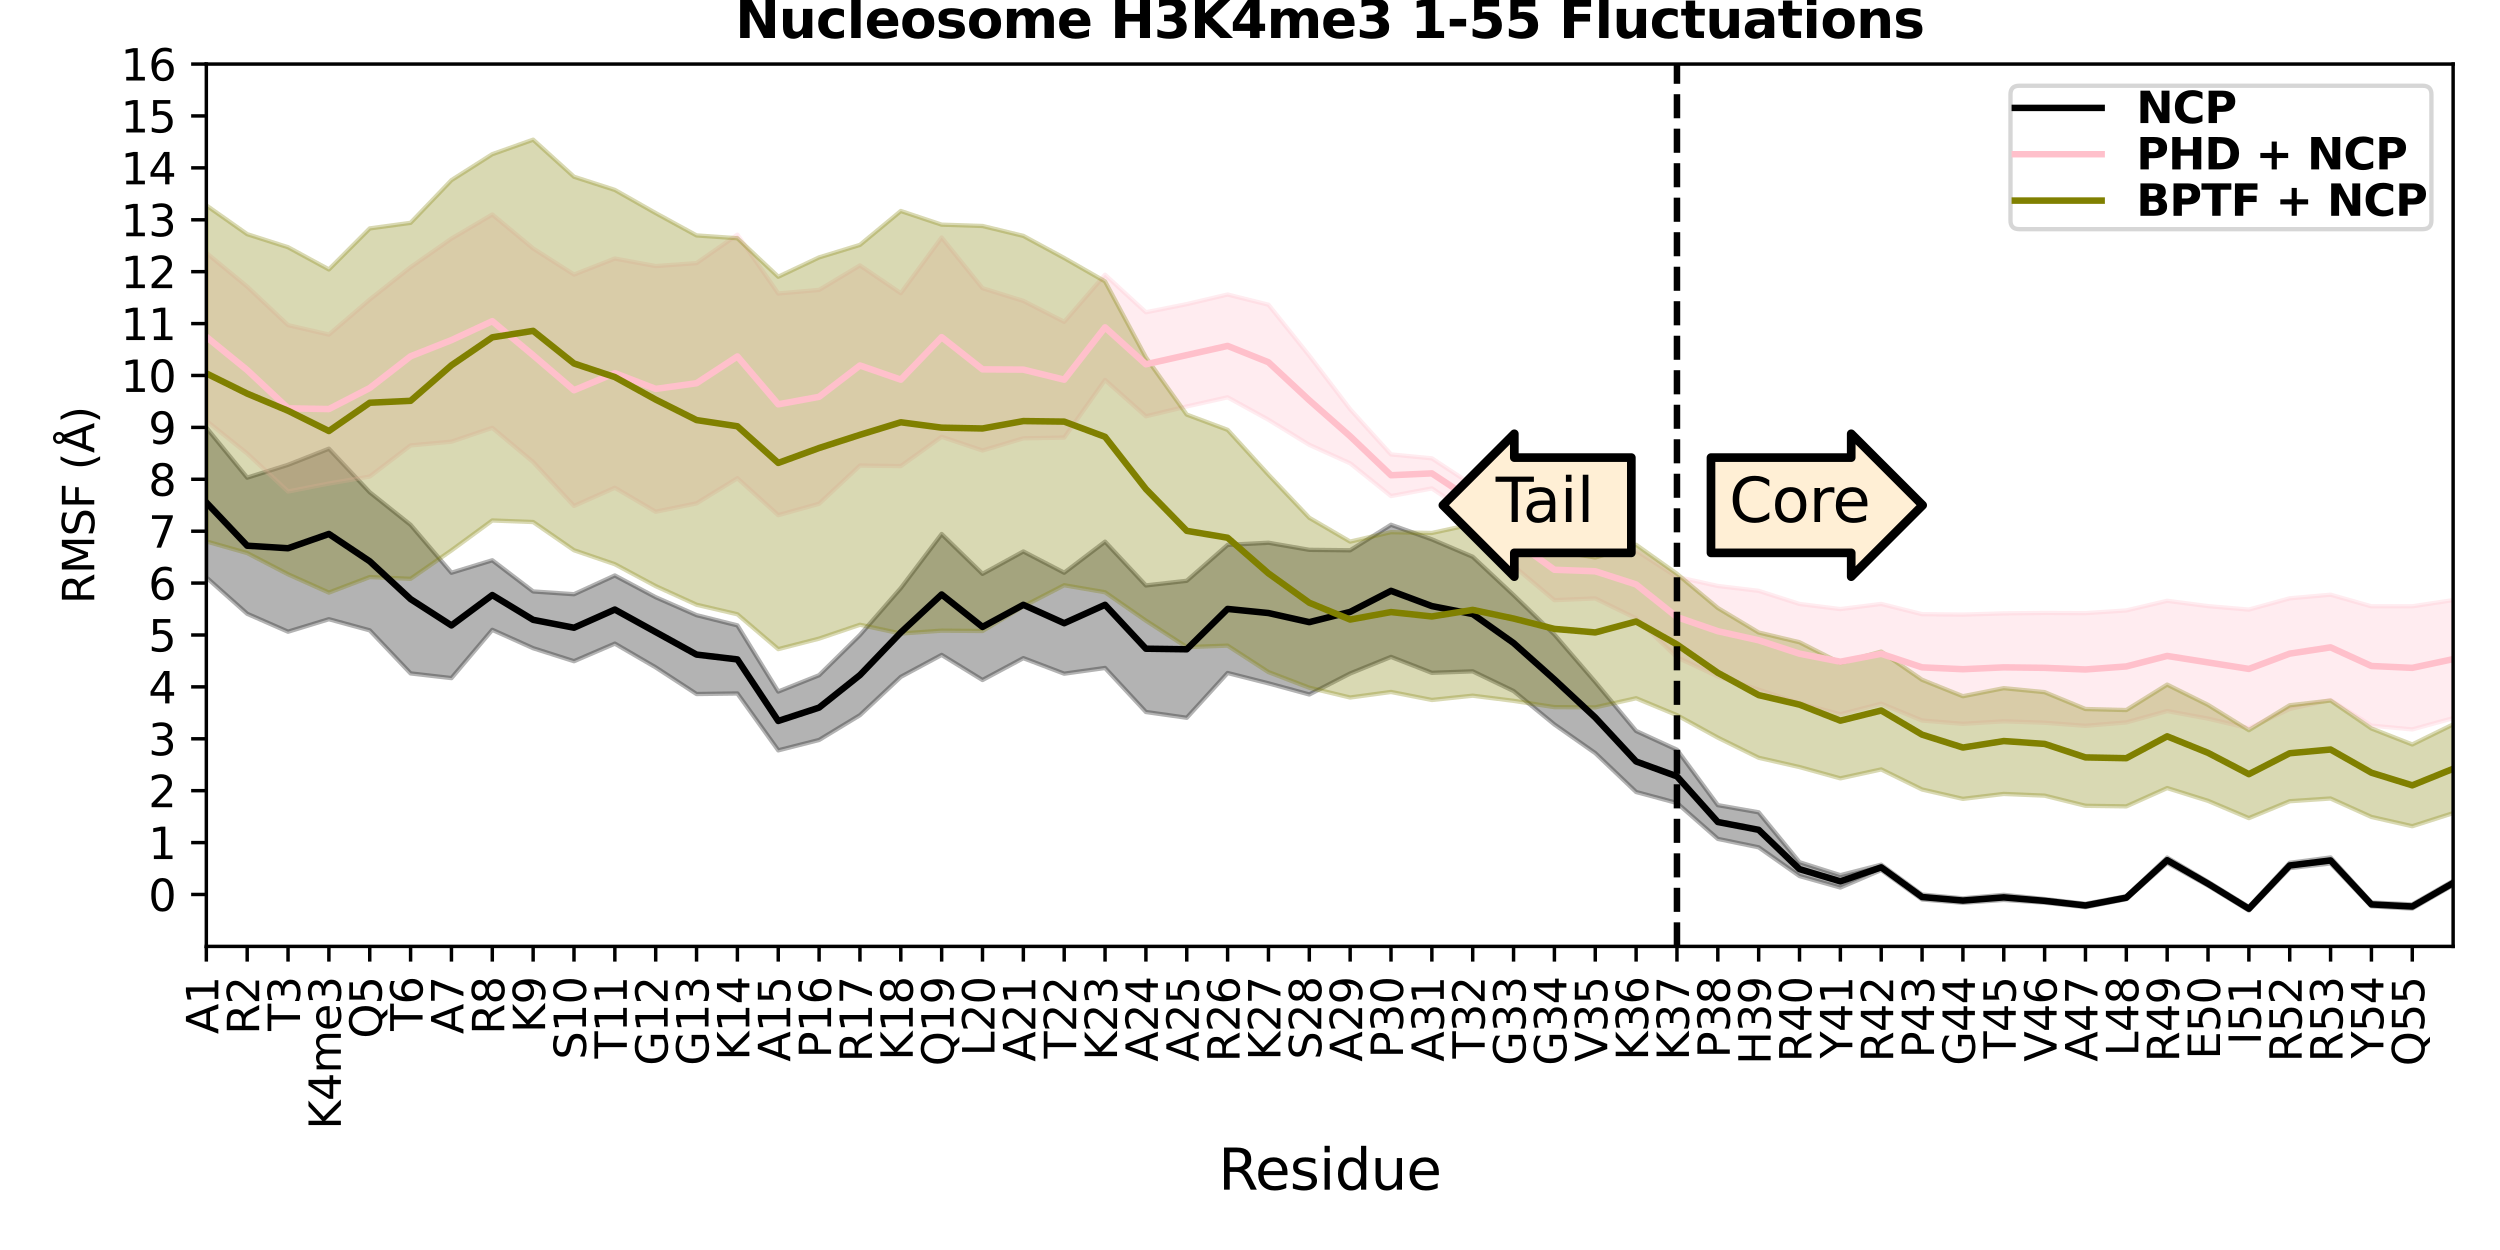 <?xml version="1.0" encoding="utf-8" standalone="no"?>
<!DOCTYPE svg PUBLIC "-//W3C//DTD SVG 1.1//EN"
  "http://www.w3.org/Graphics/SVG/1.1/DTD/svg11.dtd">
<svg xmlns:xlink="http://www.w3.org/1999/xlink" width="576pt" height="288pt" viewBox="0 0 576 288" xmlns="http://www.w3.org/2000/svg" version="1.1">
 <defs>
  <style type="text/css">*{stroke-linejoin: round; stroke-linecap: butt}</style>
 </defs>
 <g id="figure_1">
  <g id="patch_1">
   <path d="M 0 288 
L 576 288 
L 576 0 
L 0 0 
z
" style="fill: #ffffff"/>
  </g>
  <g id="axes_1">
   <g id="patch_2">
    <path d="M 47.54 218.05 
L 565.2 218.05 
L 565.2 14.76 
L 47.54 14.76 
z
" style="fill: #ffffff"/>
   </g>
   <g id="PolyCollection_1">
    <path d="M 47.54 98.528 
L 47.54 133.029 
L 56.952 141.418 
L 66.364 145.545 
L 75.776 142.665 
L 85.188 145.23 
L 94.6 155.151 
L 104.012 156.235 
L 113.424 145.114 
L 122.836 149.347 
L 132.248 152.344 
L 141.66 148.29 
L 151.072 153.764 
L 160.484 159.902 
L 169.896 159.775 
L 179.308 172.882 
L 188.72 170.491 
L 198.132 164.774 
L 207.544 155.952 
L 216.956 150.891 
L 226.368 156.675 
L 235.78 151.636 
L 245.192 155.217 
L 254.604 153.898 
L 264.016 164.044 
L 273.428 165.374 
L 282.84 155.057 
L 292.252 157.443 
L 301.664 160.009 
L 311.076 155.173 
L 320.488 151.35 
L 329.9 155.02 
L 339.312 154.679 
L 348.724 159.21 
L 358.136 166.915 
L 367.548 173.514 
L 376.96 182.476 
L 386.372 185.01 
L 395.784 193.28 
L 405.196 195.223 
L 414.608 201.836 
L 424.02 204.485 
L 433.432 200.456 
L 442.844 207.236 
L 452.256 207.996 
L 461.668 207.344 
L 471.08 207.967 
L 480.492 209.006 
L 489.904 207.167 
L 499.316 198.808 
L 508.728 204.056 
L 518.14 209.79 
L 527.552 200.013 
L 536.964 198.94 
L 546.376 208.817 
L 555.788 209.34 
L 565.2 203.926 
L 574.612 207.797 
L 584.024 208.308 
L 593.436 199.835 
L 602.848 208.429 
L 612.26 210.215 
L 621.672 210.199 
L 631.084 208.564 
L 640.496 206.676 
L 649.908 207.952 
L 659.32 208.791 
L 668.732 209.719 
L 678.144 203.283 
L 687.556 205.32 
L 696.968 208.51 
L 706.38 208.929 
L 715.792 206.26 
L 725.204 202.69 
L 734.616 207.365 
L 744.028 206.843 
L 753.44 202.044 
L 762.852 198.797 
L 772.264 203.063 
L 781.676 201.535 
L 791.088 201.527 
L 800.5 196.632 
L 809.912 205.849 
L 819.324 205.866 
L 828.736 206.766 
L 838.148 205.998 
L 847.56 205.382 
L 856.972 208.073 
L 866.384 210.016 
L 875.796 209.377 
L 885.208 203.929 
L 894.62 210.642 
L 904.032 209.966 
L 913.444 210.486 
L 922.856 208.008 
L 932.268 211.098 
L 941.68 210.612 
L 951.092 210.724 
L 960.504 210.944 
L 969.916 208.572 
L 979.328 210.49 
L 988.74 210.177 
L 998.152 210.55 
L 1007.564 209.858 
L 1016.976 208.217 
L 1026.388 204.846 
L 1035.8 209.587 
L 1045.212 210.487 
L 1054.624 209.731 
L 1064.036 207.768 
L 1073.448 209.712 
L 1082.86 209.888 
L 1092.272 209.192 
L 1101.684 209.041 
L 1111.096 208.292 
L 1120.508 202.779 
L 1129.92 208.947 
L 1139.332 207.201 
L 1148.744 209.343 
L 1158.156 210.209 
L 1167.568 207.891 
L 1176.98 209.317 
L 1186.392 206.213 
L 1195.804 209.785 
L 1205.216 208.773 
L 1214.628 202.635 
L 1224.04 209.102 
L 1233.452 209.174 
L 1242.864 204.611 
L 1252.276 199.108 
L 1261.688 207.569 
L 1271.1 204.122 
L 1280.512 201.923 
L 1289.924 192.684 
L 1299.336 171.373 
L 1308.748 171.628 
L 1308.748 166.668 
L 1308.748 166.668 
L 1299.336 169.489 
L 1289.924 189.322 
L 1280.512 200.407 
L 1271.1 201.594 
L 1261.688 206.99 
L 1252.276 197.568 
L 1242.864 202.279 
L 1233.452 208.578 
L 1224.04 208.446 
L 1214.628 201.709 
L 1205.216 207.988 
L 1195.804 208.854 
L 1186.392 205.011 
L 1176.98 208.631 
L 1167.568 206.983 
L 1158.156 209.422 
L 1148.744 208.487 
L 1139.332 206.428 
L 1129.92 208.086 
L 1120.508 202.177 
L 1111.096 207.477 
L 1101.684 208.253 
L 1092.272 208.411 
L 1082.86 209.047 
L 1073.448 208.922 
L 1064.036 207.132 
L 1054.624 208.998 
L 1045.212 209.773 
L 1035.8 208.31 
L 1026.388 204.642 
L 1016.976 207.583 
L 1007.564 209.354 
L 998.152 209.995 
L 988.74 209.495 
L 979.328 209.851 
L 969.916 207.809 
L 960.504 210.402 
L 951.092 210.025 
L 941.68 210.077 
L 932.268 210.535 
L 922.856 207.022 
L 913.444 209.611 
L 904.032 208.919 
L 894.62 209.85 
L 885.208 203.043 
L 875.796 208.305 
L 866.384 209.034 
L 856.972 207.061 
L 847.56 203.812 
L 838.148 204.958 
L 828.736 205.788 
L 819.324 203.802 
L 809.912 204.591 
L 800.5 194.318 
L 791.088 198.335 
L 781.676 191.336 
L 772.264 200.025 
L 762.852 197.365 
L 753.44 199.604 
L 744.028 205.329 
L 734.616 206.802 
L 725.204 202.3 
L 715.792 204.381 
L 706.38 208.349 
L 696.968 207.988 
L 687.556 204.187 
L 678.144 202.23 
L 668.732 208.992 
L 659.32 208.093 
L 649.908 207.331 
L 640.496 205.966 
L 631.084 207.609 
L 621.672 209.43 
L 612.26 209.467 
L 602.848 207.71 
L 593.436 199.194 
L 584.024 207.375 
L 574.612 206.694 
L 565.2 202.97 
L 555.788 208.371 
L 546.376 207.932 
L 536.964 197.559 
L 527.552 198.794 
L 518.14 208.954 
L 508.728 203.146 
L 499.316 197.583 
L 489.904 206.478 
L 480.492 208.233 
L 471.08 207.142 
L 461.668 206.17 
L 452.256 206.979 
L 442.844 206.11 
L 433.432 199.224 
L 424.02 201.643 
L 414.608 198.66 
L 405.196 187.161 
L 395.784 185.502 
L 386.372 172.742 
L 376.96 168.414 
L 367.548 157.119 
L 358.136 146.195 
L 348.724 137.091 
L 339.312 128.279 
L 329.9 124.267 
L 320.488 120.91 
L 311.076 126.785 
L 301.664 126.68 
L 292.252 125.044 
L 282.84 125.54 
L 273.428 133.814 
L 264.016 134.88 
L 254.604 124.801 
L 245.192 131.955 
L 235.78 127.06 
L 226.368 132.216 
L 216.956 123.043 
L 207.544 135.499 
L 198.132 146.3 
L 188.72 155.572 
L 179.308 159.334 
L 169.896 144.086 
L 160.484 141.733 
L 151.072 137.596 
L 141.66 132.589 
L 132.248 136.909 
L 122.836 136.269 
L 113.424 129.088 
L 104.012 131.956 
L 94.6 120.919 
L 85.188 113.412 
L 75.776 103.383 
L 66.364 107.089 
L 56.952 110.047 
L 47.54 98.528 
z
" clip-path="url(#p90bf9049ec)" style="fill-opacity: 0.3; stroke: #000000; stroke-opacity: 0.3"/>
   </g>
   <g id="PolyCollection_2">
    <path d="M 47.54 58.27 
L 47.54 96.948 
L 56.952 104.492 
L 66.364 113.247 
L 75.776 111.408 
L 85.188 109.797 
L 94.6 102.625 
L 104.012 101.763 
L 113.424 98.576 
L 122.836 106.451 
L 132.248 116.568 
L 141.66 112.382 
L 151.072 117.906 
L 160.484 115.975 
L 169.896 110.187 
L 179.308 118.699 
L 188.72 116.062 
L 198.132 107.268 
L 207.544 107.39 
L 216.956 100.636 
L 226.368 103.8 
L 235.78 100.997 
L 245.192 100.816 
L 254.604 87.548 
L 264.016 95.913 
L 273.428 93.645 
L 282.84 91.535 
L 292.252 96.715 
L 301.664 102.492 
L 311.076 106.748 
L 320.488 114.294 
L 329.9 112.534 
L 339.312 118.814 
L 348.724 130.403 
L 358.136 138.278 
L 367.548 137.88 
L 376.96 142.474 
L 386.372 151.449 
L 395.784 155.85 
L 405.196 158.914 
L 414.608 162.06 
L 424.02 164.578 
L 433.432 162.131 
L 442.844 166.007 
L 452.256 166.771 
L 461.668 166.193 
L 471.08 166.519 
L 480.492 167.232 
L 489.904 166.448 
L 499.316 163.83 
L 508.728 165.572 
L 518.14 167.786 
L 527.552 163.336 
L 536.964 161.275 
L 546.376 167.185 
L 555.788 168.061 
L 565.2 165.462 
L 574.612 166.942 
L 584.024 167.003 
L 593.436 160.924 
L 602.848 166.474 
L 612.26 167.241 
L 621.672 166.907 
L 631.084 165.364 
L 640.496 164.535 
L 649.908 164.826 
L 659.32 165.535 
L 668.732 166.54 
L 678.144 163.459 
L 687.556 164.367 
L 696.968 165.917 
L 706.38 166.107 
L 715.792 164.375 
L 725.204 163.763 
L 734.616 165.517 
L 744.028 164.915 
L 753.44 161.815 
L 762.852 160.278 
L 772.264 161.944 
L 781.676 161.265 
L 791.088 161.318 
L 800.5 159.736 
L 809.912 164.166 
L 819.324 163.191 
L 828.736 165.177 
L 838.148 164.79 
L 847.56 164.238 
L 856.972 166.01 
L 866.384 166.909 
L 875.796 166.554 
L 885.208 164.294 
L 894.62 168.002 
L 904.032 167.384 
L 913.444 167.419 
L 922.856 167.341 
L 932.268 168.776 
L 941.68 168.176 
L 951.092 168.062 
L 960.504 168.939 
L 969.916 168.312 
L 979.328 168.365 
L 988.74 168.204 
L 998.152 169.013 
L 1007.564 168.991 
L 1016.976 167.77 
L 1026.388 166.655 
L 1035.8 169.132 
L 1045.212 169.283 
L 1054.624 168.869 
L 1064.036 168.548 
L 1073.448 169.488 
L 1082.86 169.149 
L 1092.272 168.891 
L 1101.684 169.477 
L 1111.096 168.918 
L 1120.508 166.207 
L 1129.92 168.612 
L 1139.332 167.489 
L 1148.744 168.114 
L 1158.156 168.5 
L 1167.568 168.053 
L 1176.98 168.457 
L 1186.392 168.02 
L 1195.804 169.398 
L 1205.216 168.848 
L 1214.628 165.613 
L 1224.04 169.691 
L 1233.452 169.602 
L 1242.864 167.018 
L 1252.276 163.821 
L 1261.688 168.864 
L 1271.1 168.365 
L 1280.512 166.138 
L 1289.924 157.773 
L 1299.336 147.611 
L 1308.748 146.147 
L 1308.748 127.178 
L 1308.748 127.178 
L 1299.336 124.589 
L 1289.924 128.622 
L 1280.512 135.432 
L 1271.1 137.682 
L 1261.688 137.547 
L 1252.276 134.848 
L 1242.864 137.407 
L 1233.452 138.646 
L 1224.04 138.846 
L 1214.628 136.991 
L 1205.216 139.074 
L 1195.804 139.878 
L 1186.392 139.4 
L 1176.98 139.529 
L 1167.568 140.111 
L 1158.156 140.42 
L 1148.744 140.875 
L 1139.332 140.715 
L 1129.92 140.729 
L 1120.508 139.556 
L 1111.096 140.503 
L 1101.684 140.234 
L 1092.272 140.58 
L 1082.86 140.471 
L 1073.448 139.869 
L 1064.036 139.601 
L 1054.624 140.223 
L 1045.212 139.797 
L 1035.8 139.172 
L 1026.388 138.543 
L 1016.976 139.21 
L 1007.564 138.967 
L 998.152 138.834 
L 988.74 139.038 
L 979.328 138.782 
L 969.916 137.905 
L 960.504 138.368 
L 951.092 138.339 
L 941.68 137.832 
L 932.268 137.668 
L 922.856 137.34 
L 913.444 137.559 
L 904.032 136.673 
L 894.62 136.828 
L 885.208 135.576 
L 875.796 136.357 
L 866.384 135.878 
L 856.972 135.349 
L 847.56 134.842 
L 838.148 134.321 
L 828.736 134.728 
L 819.324 132.572 
L 809.912 133.307 
L 800.5 131.021 
L 791.088 131.403 
L 781.676 131.767 
L 772.264 132.116 
L 762.852 132.146 
L 753.44 132.607 
L 744.028 134.318 
L 734.616 135.254 
L 725.204 134.631 
L 715.792 134.127 
L 706.38 135.984 
L 696.968 136.416 
L 687.556 135.789 
L 678.144 134.446 
L 668.732 137.19 
L 659.32 137.157 
L 649.908 136.849 
L 640.496 136.906 
L 631.084 137.5 
L 621.672 138.286 
L 612.26 138.94 
L 602.848 137.863 
L 593.436 135.092 
L 584.024 138.265 
L 574.612 138.919 
L 565.2 138.27 
L 555.788 139.694 
L 546.376 139.697 
L 536.964 137.02 
L 527.552 137.856 
L 518.14 140.452 
L 508.728 139.652 
L 499.316 138.424 
L 489.904 140.647 
L 480.492 141.266 
L 471.08 141.224 
L 461.668 141.323 
L 452.256 141.603 
L 442.844 141.509 
L 433.432 139.144 
L 424.02 140.335 
L 414.608 139.151 
L 405.196 136.13 
L 395.784 135.005 
L 386.372 132.918 
L 376.96 126.849 
L 367.548 125.364 
L 358.136 124.277 
L 348.724 118.57 
L 339.312 111.789 
L 329.9 105.601 
L 320.488 104.7 
L 311.076 94.289 
L 301.664 81.955 
L 292.252 70.205 
L 282.84 67.856 
L 273.428 70.07 
L 264.016 71.947 
L 254.604 63.303 
L 245.192 74.142 
L 235.78 69.324 
L 226.368 66.399 
L 216.956 54.73 
L 207.544 67.554 
L 198.132 61.149 
L 188.72 66.793 
L 179.308 67.62 
L 169.896 54.064 
L 160.484 60.619 
L 151.072 61.304 
L 141.66 59.565 
L 132.248 63.251 
L 122.836 57.248 
L 113.424 49.421 
L 104.012 54.971 
L 94.6 61.55 
L 85.188 69.01 
L 75.776 77.089 
L 66.364 74.911 
L 56.952 66.03 
L 47.54 58.27 
z
" clip-path="url(#p90bf9049ec)" style="fill: #ffc0cb; fill-opacity: 0.3; stroke: #ffc0cb; stroke-opacity: 0.3"/>
   </g>
   <g id="PolyCollection_3">
    <path d="M 47.54 47.323 
L 47.54 124.742 
L 56.952 127.424 
L 66.364 132.319 
L 75.776 136.532 
L 85.188 132.953 
L 94.6 133.357 
L 104.012 126.814 
L 113.424 119.918 
L 122.836 120.273 
L 132.248 126.775 
L 141.66 129.995 
L 151.072 135.04 
L 160.484 139.33 
L 169.896 141.532 
L 179.308 149.559 
L 188.72 147.139 
L 198.132 143.945 
L 207.544 145.968 
L 216.956 145.303 
L 226.368 145.379 
L 235.78 139.681 
L 245.192 134.837 
L 254.604 136.459 
L 264.016 142.999 
L 273.428 149.091 
L 282.84 148.752 
L 292.252 154.85 
L 301.664 158.446 
L 311.076 160.708 
L 320.488 159.429 
L 329.9 161.273 
L 339.312 160.286 
L 348.724 161.474 
L 358.136 162.922 
L 367.548 162.978 
L 376.96 160.875 
L 386.372 164.776 
L 395.784 169.947 
L 405.196 174.587 
L 414.608 176.731 
L 424.02 179.332 
L 433.432 177.277 
L 442.844 181.9 
L 452.256 184.061 
L 461.668 182.923 
L 471.08 183.318 
L 480.492 185.653 
L 489.904 185.787 
L 499.316 181.569 
L 508.728 184.512 
L 518.14 188.498 
L 527.552 184.603 
L 536.964 183.973 
L 546.376 188.222 
L 555.788 190.361 
L 565.2 187.35 
L 574.612 188.925 
L 584.024 190.79 
L 593.436 186.941 
L 602.848 191.071 
L 612.26 190.397 
L 621.672 191.213 
L 631.084 187.718 
L 640.496 190.194 
L 649.908 190.199 
L 659.32 190.605 
L 668.732 193.955 
L 678.144 192.105 
L 687.556 190.486 
L 696.968 194.191 
L 706.38 196.128 
L 715.792 194.023 
L 725.204 191.464 
L 734.616 196.613 
L 744.028 197.427 
L 753.44 193.999 
L 762.852 194.373 
L 772.264 195.976 
L 781.676 196.572 
L 791.088 194.291 
L 800.5 191.669 
L 809.912 196.402 
L 819.324 194.937 
L 828.736 196.394 
L 838.148 196.01 
L 847.56 193.295 
L 856.972 195.85 
L 866.384 197.724 
L 875.796 195.909 
L 885.208 193.09 
L 894.62 197.757 
L 904.032 197.647 
L 913.444 194.549 
L 922.856 195.325 
L 932.268 198.086 
L 941.68 196.803 
L 951.092 193.807 
L 960.504 196.611 
L 969.916 197.879 
L 979.328 195.313 
L 988.74 194.676 
L 998.152 196.483 
L 1007.564 196.11 
L 1016.976 193.204 
L 1026.388 193.772 
L 1035.8 195.985 
L 1045.212 194.313 
L 1054.624 192.491 
L 1064.036 194.123 
L 1073.448 194.562 
L 1082.86 192.011 
L 1092.272 191.763 
L 1101.684 193.845 
L 1111.096 191.251 
L 1120.508 188.128 
L 1129.92 189.927 
L 1139.332 188.278 
L 1148.744 188.575 
L 1158.156 190.666 
L 1167.568 190.261 
L 1176.98 192.253 
L 1186.392 191.964 
L 1195.804 193.543 
L 1205.216 194.918 
L 1214.628 193.034 
L 1224.04 196.45 
L 1233.452 197.615 
L 1242.864 195.563 
L 1252.276 194.66 
L 1261.688 199.001 
L 1271.1 198.66 
L 1280.512 198.38 
L 1289.924 192.172 
L 1299.336 179.029 
L 1308.748 177.759 
L 1308.748 151.236 
L 1308.748 151.236 
L 1299.336 154.184 
L 1289.924 174.766 
L 1280.512 185.142 
L 1271.1 185.618 
L 1261.688 186.489 
L 1252.276 179.805 
L 1242.864 181.011 
L 1233.452 183.764 
L 1224.04 181.772 
L 1214.628 176.459 
L 1205.216 178.858 
L 1195.804 176.571 
L 1186.392 174.018 
L 1176.98 174.131 
L 1167.568 170.894 
L 1158.156 171.62 
L 1148.744 167.96 
L 1139.332 167.474 
L 1129.92 170.188 
L 1120.508 167.323 
L 1111.096 172.339 
L 1101.684 176.447 
L 1092.272 173.114 
L 1082.86 173.741 
L 1073.448 178.191 
L 1064.036 177.513 
L 1054.624 174.765 
L 1045.212 177.985 
L 1035.8 181.213 
L 1026.388 177.641 
L 1016.976 176.284 
L 1007.564 181.009 
L 998.152 181.765 
L 988.74 178.758 
L 979.328 179.326 
L 969.916 183.433 
L 960.504 181.496 
L 951.092 176.59 
L 941.68 180.886 
L 932.268 183.027 
L 922.856 178.549 
L 913.444 176.522 
L 904.032 180.95 
L 894.62 181.261 
L 885.208 173.937 
L 875.796 177.215 
L 866.384 179.862 
L 856.972 177.139 
L 847.56 172.815 
L 838.148 176.324 
L 828.736 176.756 
L 819.324 173.637 
L 809.912 176.556 
L 800.5 169.621 
L 791.088 173.743 
L 781.676 177.618 
L 772.264 178.666 
L 762.852 174.966 
L 753.44 173.621 
L 744.028 178.81 
L 734.616 178.175 
L 725.204 170.851 
L 715.792 172.783 
L 706.38 177.11 
L 696.968 174.51 
L 687.556 168.278 
L 678.144 170.899 
L 668.732 174.746 
L 659.32 169.099 
L 649.908 167.96 
L 640.496 169.045 
L 631.084 166.047 
L 621.672 171.552 
L 612.26 170.725 
L 602.848 171.69 
L 593.436 166.076 
L 584.024 171.977 
L 574.612 169.174 
L 565.2 166.903 
L 555.788 171.524 
L 546.376 167.839 
L 536.964 161.41 
L 527.552 162.489 
L 518.14 168.238 
L 508.728 162.398 
L 499.316 157.732 
L 489.904 163.592 
L 480.492 163.357 
L 471.08 159.472 
L 461.668 158.552 
L 452.256 160.408 
L 442.844 156.625 
L 433.432 150.125 
L 424.02 152.752 
L 414.608 147.976 
L 405.196 145.724 
L 395.784 140.08 
L 386.372 132.209 
L 376.96 125.52 
L 367.548 128.448 
L 358.136 126.878 
L 348.724 123.546 
L 339.312 120.752 
L 329.9 122.797 
L 320.488 122.613 
L 311.076 124.785 
L 301.664 119.298 
L 292.252 109.367 
L 282.84 99.039 
L 273.428 95.522 
L 264.016 82.344 
L 254.604 64.829 
L 245.192 59.446 
L 235.78 54.348 
L 226.368 52.066 
L 216.956 51.761 
L 207.544 48.616 
L 198.132 56.424 
L 188.72 59.303 
L 179.308 63.757 
L 169.896 54.889 
L 160.484 54.24 
L 151.072 49.096 
L 141.66 43.76 
L 132.248 40.722 
L 122.836 32.182 
L 113.424 35.52 
L 104.012 41.51 
L 94.6 51.34 
L 85.188 52.629 
L 75.776 62.079 
L 66.364 56.958 
L 56.952 53.951 
L 47.54 47.323 
z
" clip-path="url(#p90bf9049ec)" style="fill: #808000; fill-opacity: 0.3; stroke: #808000; stroke-opacity: 0.3"/>
   </g>
   <g id="matplotlib.axis_1">
    <g id="xtick_1">
     <g id="line2d_1">
      <defs>
       <path id="m0c42d46c3d" d="M 0 0 
L 0 3.5 
" style="stroke: #000000; stroke-width: 0.8"/>
      </defs>
      <g>
       <use xlink:href="#m0c42d46c3d" x="47.54" y="218.05" style="stroke: #000000; stroke-width: 0.8"/>
      </g>
     </g>
     <g id="text_1">
      <!-- A1 -->
      <g transform="translate(50.299 238.253) rotate(-90) scale(0.1 -0.1)">
       <defs>
        <path id="DejaVuSans-41" d="M 2188 4044 
L 1331 1722 
L 3047 1722 
L 2188 4044 
z
M 1831 4666 
L 2547 4666 
L 4325 0 
L 3669 0 
L 3244 1197 
L 1141 1197 
L 716 0 
L 50 0 
L 1831 4666 
z
" transform="scale(0.016)"/>
        <path id="DejaVuSans-31" d="M 794 531 
L 1825 531 
L 1825 4091 
L 703 3866 
L 703 4441 
L 1819 4666 
L 2450 4666 
L 2450 531 
L 3481 531 
L 3481 0 
L 794 0 
L 794 531 
z
" transform="scale(0.016)"/>
       </defs>
       <use xlink:href="#DejaVuSans-41"/>
       <use xlink:href="#DejaVuSans-31" x="68.408"/>
      </g>
     </g>
    </g>
    <g id="xtick_2">
     <g id="line2d_2">
      <g>
       <use xlink:href="#m0c42d46c3d" x="56.952" y="218.05" style="stroke: #000000; stroke-width: 0.8"/>
      </g>
     </g>
     <g id="text_2">
      <!-- R2 -->
      <g transform="translate(59.711 238.361) rotate(-90) scale(0.1 -0.1)">
       <defs>
        <path id="DejaVuSans-52" d="M 2841 2188 
Q 3044 2119 3236 1894 
Q 3428 1669 3622 1275 
L 4263 0 
L 3584 0 
L 2988 1197 
Q 2756 1666 2539 1819 
Q 2322 1972 1947 1972 
L 1259 1972 
L 1259 0 
L 628 0 
L 628 4666 
L 2053 4666 
Q 2853 4666 3247 4331 
Q 3641 3997 3641 3322 
Q 3641 2881 3436 2590 
Q 3231 2300 2841 2188 
z
M 1259 4147 
L 1259 2491 
L 2053 2491 
Q 2509 2491 2742 2702 
Q 2975 2913 2975 3322 
Q 2975 3731 2742 3939 
Q 2509 4147 2053 4147 
L 1259 4147 
z
" transform="scale(0.016)"/>
        <path id="DejaVuSans-32" d="M 1228 531 
L 3431 531 
L 3431 0 
L 469 0 
L 469 531 
Q 828 903 1448 1529 
Q 2069 2156 2228 2338 
Q 2531 2678 2651 2914 
Q 2772 3150 2772 3378 
Q 2772 3750 2511 3984 
Q 2250 4219 1831 4219 
Q 1534 4219 1204 4116 
Q 875 4013 500 3803 
L 500 4441 
Q 881 4594 1212 4672 
Q 1544 4750 1819 4750 
Q 2544 4750 2975 4387 
Q 3406 4025 3406 3419 
Q 3406 3131 3298 2873 
Q 3191 2616 2906 2266 
Q 2828 2175 2409 1742 
Q 1991 1309 1228 531 
z
" transform="scale(0.016)"/>
       </defs>
       <use xlink:href="#DejaVuSans-52"/>
       <use xlink:href="#DejaVuSans-32" x="69.482"/>
      </g>
     </g>
    </g>
    <g id="xtick_3">
     <g id="line2d_3">
      <g>
       <use xlink:href="#m0c42d46c3d" x="66.364" y="218.05" style="stroke: #000000; stroke-width: 0.8"/>
      </g>
     </g>
     <g id="text_3">
      <!-- T3 -->
      <g transform="translate(69.123 237.52) rotate(-90) scale(0.1 -0.1)">
       <defs>
        <path id="DejaVuSans-54" d="M -19 4666 
L 3928 4666 
L 3928 4134 
L 2272 4134 
L 2272 0 
L 1638 0 
L 1638 4134 
L -19 4134 
L -19 4666 
z
" transform="scale(0.016)"/>
        <path id="DejaVuSans-33" d="M 2597 2516 
Q 3050 2419 3304 2112 
Q 3559 1806 3559 1356 
Q 3559 666 3084 287 
Q 2609 -91 1734 -91 
Q 1441 -91 1130 -33 
Q 819 25 488 141 
L 488 750 
Q 750 597 1062 519 
Q 1375 441 1716 441 
Q 2309 441 2620 675 
Q 2931 909 2931 1356 
Q 2931 1769 2642 2001 
Q 2353 2234 1838 2234 
L 1294 2234 
L 1294 2753 
L 1863 2753 
Q 2328 2753 2575 2939 
Q 2822 3125 2822 3475 
Q 2822 3834 2567 4026 
Q 2313 4219 1838 4219 
Q 1578 4219 1281 4162 
Q 984 4106 628 3988 
L 628 4550 
Q 988 4650 1302 4700 
Q 1616 4750 1894 4750 
Q 2613 4750 3031 4423 
Q 3450 4097 3450 3541 
Q 3450 3153 3228 2886 
Q 3006 2619 2597 2516 
z
" transform="scale(0.016)"/>
       </defs>
       <use xlink:href="#DejaVuSans-54"/>
       <use xlink:href="#DejaVuSans-33" x="61.084"/>
      </g>
     </g>
    </g>
    <g id="xtick_4">
     <g id="line2d_4">
      <g>
       <use xlink:href="#m0c42d46c3d" x="75.776" y="218.05" style="stroke: #000000; stroke-width: 0.8"/>
      </g>
     </g>
     <g id="text_4">
      <!-- K4me3 -->
      <g transform="translate(78.535 260.227) rotate(-90) scale(0.1 -0.1)">
       <defs>
        <path id="DejaVuSans-4b" d="M 628 4666 
L 1259 4666 
L 1259 2694 
L 3353 4666 
L 4166 4666 
L 1850 2491 
L 4331 0 
L 3500 0 
L 1259 2247 
L 1259 0 
L 628 0 
L 628 4666 
z
" transform="scale(0.016)"/>
        <path id="DejaVuSans-34" d="M 2419 4116 
L 825 1625 
L 2419 1625 
L 2419 4116 
z
M 2253 4666 
L 3047 4666 
L 3047 1625 
L 3713 1625 
L 3713 1100 
L 3047 1100 
L 3047 0 
L 2419 0 
L 2419 1100 
L 313 1100 
L 313 1709 
L 2253 4666 
z
" transform="scale(0.016)"/>
        <path id="DejaVuSans-6d" d="M 3328 2828 
Q 3544 3216 3844 3400 
Q 4144 3584 4550 3584 
Q 5097 3584 5394 3201 
Q 5691 2819 5691 2113 
L 5691 0 
L 5113 0 
L 5113 2094 
Q 5113 2597 4934 2840 
Q 4756 3084 4391 3084 
Q 3944 3084 3684 2787 
Q 3425 2491 3425 1978 
L 3425 0 
L 2847 0 
L 2847 2094 
Q 2847 2600 2669 2842 
Q 2491 3084 2119 3084 
Q 1678 3084 1418 2786 
Q 1159 2488 1159 1978 
L 1159 0 
L 581 0 
L 581 3500 
L 1159 3500 
L 1159 2956 
Q 1356 3278 1631 3431 
Q 1906 3584 2284 3584 
Q 2666 3584 2933 3390 
Q 3200 3197 3328 2828 
z
" transform="scale(0.016)"/>
        <path id="DejaVuSans-65" d="M 3597 1894 
L 3597 1613 
L 953 1613 
Q 991 1019 1311 708 
Q 1631 397 2203 397 
Q 2534 397 2845 478 
Q 3156 559 3463 722 
L 3463 178 
Q 3153 47 2828 -22 
Q 2503 -91 2169 -91 
Q 1331 -91 842 396 
Q 353 884 353 1716 
Q 353 2575 817 3079 
Q 1281 3584 2069 3584 
Q 2775 3584 3186 3129 
Q 3597 2675 3597 1894 
z
M 3022 2063 
Q 3016 2534 2758 2815 
Q 2500 3097 2075 3097 
Q 1594 3097 1305 2825 
Q 1016 2553 972 2059 
L 3022 2063 
z
" transform="scale(0.016)"/>
       </defs>
       <use xlink:href="#DejaVuSans-4b"/>
       <use xlink:href="#DejaVuSans-34" x="65.576"/>
       <use xlink:href="#DejaVuSans-6d" x="129.199"/>
       <use xlink:href="#DejaVuSans-65" x="226.611"/>
       <use xlink:href="#DejaVuSans-33" x="288.135"/>
      </g>
     </g>
    </g>
    <g id="xtick_5">
     <g id="line2d_5">
      <g>
       <use xlink:href="#m0c42d46c3d" x="85.188" y="218.05" style="stroke: #000000; stroke-width: 0.8"/>
      </g>
     </g>
     <g id="text_5">
      <!-- Q5 -->
      <g transform="translate(87.947 239.284) rotate(-90) scale(0.1 -0.1)">
       <defs>
        <path id="DejaVuSans-51" d="M 2522 4238 
Q 1834 4238 1429 3725 
Q 1025 3213 1025 2328 
Q 1025 1447 1429 934 
Q 1834 422 2522 422 
Q 3209 422 3611 934 
Q 4013 1447 4013 2328 
Q 4013 3213 3611 3725 
Q 3209 4238 2522 4238 
z
M 3406 84 
L 4238 -825 
L 3475 -825 
L 2784 -78 
Q 2681 -84 2626 -87 
Q 2572 -91 2522 -91 
Q 1538 -91 948 567 
Q 359 1225 359 2328 
Q 359 3434 948 4092 
Q 1538 4750 2522 4750 
Q 3503 4750 4090 4092 
Q 4678 3434 4678 2328 
Q 4678 1516 4351 937 
Q 4025 359 3406 84 
z
" transform="scale(0.016)"/>
        <path id="DejaVuSans-35" d="M 691 4666 
L 3169 4666 
L 3169 4134 
L 1269 4134 
L 1269 2991 
Q 1406 3038 1543 3061 
Q 1681 3084 1819 3084 
Q 2600 3084 3056 2656 
Q 3513 2228 3513 1497 
Q 3513 744 3044 326 
Q 2575 -91 1722 -91 
Q 1428 -91 1123 -41 
Q 819 9 494 109 
L 494 744 
Q 775 591 1075 516 
Q 1375 441 1709 441 
Q 2250 441 2565 725 
Q 2881 1009 2881 1497 
Q 2881 1984 2565 2268 
Q 2250 2553 1709 2553 
Q 1456 2553 1204 2497 
Q 953 2441 691 2322 
L 691 4666 
z
" transform="scale(0.016)"/>
       </defs>
       <use xlink:href="#DejaVuSans-51"/>
       <use xlink:href="#DejaVuSans-35" x="78.711"/>
      </g>
     </g>
    </g>
    <g id="xtick_6">
     <g id="line2d_6">
      <g>
       <use xlink:href="#m0c42d46c3d" x="94.6" y="218.05" style="stroke: #000000; stroke-width: 0.8"/>
      </g>
     </g>
     <g id="text_6">
      <!-- T6 -->
      <g transform="translate(97.359 237.52) rotate(-90) scale(0.1 -0.1)">
       <defs>
        <path id="DejaVuSans-36" d="M 2113 2584 
Q 1688 2584 1439 2293 
Q 1191 2003 1191 1497 
Q 1191 994 1439 701 
Q 1688 409 2113 409 
Q 2538 409 2786 701 
Q 3034 994 3034 1497 
Q 3034 2003 2786 2293 
Q 2538 2584 2113 2584 
z
M 3366 4563 
L 3366 3988 
Q 3128 4100 2886 4159 
Q 2644 4219 2406 4219 
Q 1781 4219 1451 3797 
Q 1122 3375 1075 2522 
Q 1259 2794 1537 2939 
Q 1816 3084 2150 3084 
Q 2853 3084 3261 2657 
Q 3669 2231 3669 1497 
Q 3669 778 3244 343 
Q 2819 -91 2113 -91 
Q 1303 -91 875 529 
Q 447 1150 447 2328 
Q 447 3434 972 4092 
Q 1497 4750 2381 4750 
Q 2619 4750 2861 4703 
Q 3103 4656 3366 4563 
z
" transform="scale(0.016)"/>
       </defs>
       <use xlink:href="#DejaVuSans-54"/>
       <use xlink:href="#DejaVuSans-36" x="61.084"/>
      </g>
     </g>
    </g>
    <g id="xtick_7">
     <g id="line2d_7">
      <g>
       <use xlink:href="#m0c42d46c3d" x="104.012" y="218.05" style="stroke: #000000; stroke-width: 0.8"/>
      </g>
     </g>
     <g id="text_7">
      <!-- A7 -->
      <g transform="translate(106.771 238.253) rotate(-90) scale(0.1 -0.1)">
       <defs>
        <path id="DejaVuSans-37" d="M 525 4666 
L 3525 4666 
L 3525 4397 
L 1831 0 
L 1172 0 
L 2766 4134 
L 525 4134 
L 525 4666 
z
" transform="scale(0.016)"/>
       </defs>
       <use xlink:href="#DejaVuSans-41"/>
       <use xlink:href="#DejaVuSans-37" x="68.408"/>
      </g>
     </g>
    </g>
    <g id="xtick_8">
     <g id="line2d_8">
      <g>
       <use xlink:href="#m0c42d46c3d" x="113.424" y="218.05" style="stroke: #000000; stroke-width: 0.8"/>
      </g>
     </g>
     <g id="text_8">
      <!-- R8 -->
      <g transform="translate(116.183 238.361) rotate(-90) scale(0.1 -0.1)">
       <defs>
        <path id="DejaVuSans-38" d="M 2034 2216 
Q 1584 2216 1326 1975 
Q 1069 1734 1069 1313 
Q 1069 891 1326 650 
Q 1584 409 2034 409 
Q 2484 409 2743 651 
Q 3003 894 3003 1313 
Q 3003 1734 2745 1975 
Q 2488 2216 2034 2216 
z
M 1403 2484 
Q 997 2584 770 2862 
Q 544 3141 544 3541 
Q 544 4100 942 4425 
Q 1341 4750 2034 4750 
Q 2731 4750 3128 4425 
Q 3525 4100 3525 3541 
Q 3525 3141 3298 2862 
Q 3072 2584 2669 2484 
Q 3125 2378 3379 2068 
Q 3634 1759 3634 1313 
Q 3634 634 3220 271 
Q 2806 -91 2034 -91 
Q 1263 -91 848 271 
Q 434 634 434 1313 
Q 434 1759 690 2068 
Q 947 2378 1403 2484 
z
M 1172 3481 
Q 1172 3119 1398 2916 
Q 1625 2713 2034 2713 
Q 2441 2713 2670 2916 
Q 2900 3119 2900 3481 
Q 2900 3844 2670 4047 
Q 2441 4250 2034 4250 
Q 1625 4250 1398 4047 
Q 1172 3844 1172 3481 
z
" transform="scale(0.016)"/>
       </defs>
       <use xlink:href="#DejaVuSans-52"/>
       <use xlink:href="#DejaVuSans-38" x="69.482"/>
      </g>
     </g>
    </g>
    <g id="xtick_9">
     <g id="line2d_9">
      <g>
       <use xlink:href="#m0c42d46c3d" x="122.836" y="218.05" style="stroke: #000000; stroke-width: 0.8"/>
      </g>
     </g>
     <g id="text_9">
      <!-- K9 -->
      <g transform="translate(125.595 237.97) rotate(-90) scale(0.1 -0.1)">
       <defs>
        <path id="DejaVuSans-39" d="M 703 97 
L 703 672 
Q 941 559 1184 500 
Q 1428 441 1663 441 
Q 2288 441 2617 861 
Q 2947 1281 2994 2138 
Q 2813 1869 2534 1725 
Q 2256 1581 1919 1581 
Q 1219 1581 811 2004 
Q 403 2428 403 3163 
Q 403 3881 828 4315 
Q 1253 4750 1959 4750 
Q 2769 4750 3195 4129 
Q 3622 3509 3622 2328 
Q 3622 1225 3098 567 
Q 2575 -91 1691 -91 
Q 1453 -91 1209 -44 
Q 966 3 703 97 
z
M 1959 2075 
Q 2384 2075 2632 2365 
Q 2881 2656 2881 3163 
Q 2881 3666 2632 3958 
Q 2384 4250 1959 4250 
Q 1534 4250 1286 3958 
Q 1038 3666 1038 3163 
Q 1038 2656 1286 2365 
Q 1534 2075 1959 2075 
z
" transform="scale(0.016)"/>
       </defs>
       <use xlink:href="#DejaVuSans-4b"/>
       <use xlink:href="#DejaVuSans-39" x="65.576"/>
      </g>
     </g>
    </g>
    <g id="xtick_10">
     <g id="line2d_10">
      <g>
       <use xlink:href="#m0c42d46c3d" x="132.248" y="218.05" style="stroke: #000000; stroke-width: 0.8"/>
      </g>
     </g>
     <g id="text_10">
      <!-- S10 -->
      <g transform="translate(135.007 244.123) rotate(-90) scale(0.1 -0.1)">
       <defs>
        <path id="DejaVuSans-53" d="M 3425 4513 
L 3425 3897 
Q 3066 4069 2747 4153 
Q 2428 4238 2131 4238 
Q 1616 4238 1336 4038 
Q 1056 3838 1056 3469 
Q 1056 3159 1242 3001 
Q 1428 2844 1947 2747 
L 2328 2669 
Q 3034 2534 3370 2195 
Q 3706 1856 3706 1288 
Q 3706 609 3251 259 
Q 2797 -91 1919 -91 
Q 1588 -91 1214 -16 
Q 841 59 441 206 
L 441 856 
Q 825 641 1194 531 
Q 1563 422 1919 422 
Q 2459 422 2753 634 
Q 3047 847 3047 1241 
Q 3047 1584 2836 1778 
Q 2625 1972 2144 2069 
L 1759 2144 
Q 1053 2284 737 2584 
Q 422 2884 422 3419 
Q 422 4038 858 4394 
Q 1294 4750 2059 4750 
Q 2388 4750 2728 4690 
Q 3069 4631 3425 4513 
z
" transform="scale(0.016)"/>
        <path id="DejaVuSans-30" d="M 2034 4250 
Q 1547 4250 1301 3770 
Q 1056 3291 1056 2328 
Q 1056 1369 1301 889 
Q 1547 409 2034 409 
Q 2525 409 2770 889 
Q 3016 1369 3016 2328 
Q 3016 3291 2770 3770 
Q 2525 4250 2034 4250 
z
M 2034 4750 
Q 2819 4750 3233 4129 
Q 3647 3509 3647 2328 
Q 3647 1150 3233 529 
Q 2819 -91 2034 -91 
Q 1250 -91 836 529 
Q 422 1150 422 2328 
Q 422 3509 836 4129 
Q 1250 4750 2034 4750 
z
" transform="scale(0.016)"/>
       </defs>
       <use xlink:href="#DejaVuSans-53"/>
       <use xlink:href="#DejaVuSans-31" x="63.477"/>
       <use xlink:href="#DejaVuSans-30" x="127.1"/>
      </g>
     </g>
    </g>
    <g id="xtick_11">
     <g id="line2d_11">
      <g>
       <use xlink:href="#m0c42d46c3d" x="141.66" y="218.05" style="stroke: #000000; stroke-width: 0.8"/>
      </g>
     </g>
     <g id="text_11">
      <!-- T11 -->
      <g transform="translate(144.419 243.883) rotate(-90) scale(0.1 -0.1)">
       <use xlink:href="#DejaVuSans-54"/>
       <use xlink:href="#DejaVuSans-31" x="61.084"/>
       <use xlink:href="#DejaVuSans-31" x="124.707"/>
      </g>
     </g>
    </g>
    <g id="xtick_12">
     <g id="line2d_12">
      <g>
       <use xlink:href="#m0c42d46c3d" x="151.072" y="218.05" style="stroke: #000000; stroke-width: 0.8"/>
      </g>
     </g>
     <g id="text_12">
      <!-- G12 -->
      <g transform="translate(153.831 245.523) rotate(-90) scale(0.1 -0.1)">
       <defs>
        <path id="DejaVuSans-47" d="M 3809 666 
L 3809 1919 
L 2778 1919 
L 2778 2438 
L 4434 2438 
L 4434 434 
Q 4069 175 3628 42 
Q 3188 -91 2688 -91 
Q 1594 -91 976 548 
Q 359 1188 359 2328 
Q 359 3472 976 4111 
Q 1594 4750 2688 4750 
Q 3144 4750 3555 4637 
Q 3966 4525 4313 4306 
L 4313 3634 
Q 3963 3931 3569 4081 
Q 3175 4231 2741 4231 
Q 1884 4231 1454 3753 
Q 1025 3275 1025 2328 
Q 1025 1384 1454 906 
Q 1884 428 2741 428 
Q 3075 428 3337 486 
Q 3600 544 3809 666 
z
" transform="scale(0.016)"/>
       </defs>
       <use xlink:href="#DejaVuSans-47"/>
       <use xlink:href="#DejaVuSans-31" x="77.49"/>
       <use xlink:href="#DejaVuSans-32" x="141.113"/>
      </g>
     </g>
    </g>
    <g id="xtick_13">
     <g id="line2d_13">
      <g>
       <use xlink:href="#m0c42d46c3d" x="160.484" y="218.05" style="stroke: #000000; stroke-width: 0.8"/>
      </g>
     </g>
     <g id="text_13">
      <!-- G13 -->
      <g transform="translate(163.243 245.523) rotate(-90) scale(0.1 -0.1)">
       <use xlink:href="#DejaVuSans-47"/>
       <use xlink:href="#DejaVuSans-31" x="77.49"/>
       <use xlink:href="#DejaVuSans-33" x="141.113"/>
      </g>
     </g>
    </g>
    <g id="xtick_14">
     <g id="line2d_14">
      <g>
       <use xlink:href="#m0c42d46c3d" x="169.896" y="218.05" style="stroke: #000000; stroke-width: 0.8"/>
      </g>
     </g>
     <g id="text_14">
      <!-- K14 -->
      <g transform="translate(172.655 244.333) rotate(-90) scale(0.1 -0.1)">
       <use xlink:href="#DejaVuSans-4b"/>
       <use xlink:href="#DejaVuSans-31" x="65.576"/>
       <use xlink:href="#DejaVuSans-34" x="129.199"/>
      </g>
     </g>
    </g>
    <g id="xtick_15">
     <g id="line2d_15">
      <g>
       <use xlink:href="#m0c42d46c3d" x="179.308" y="218.05" style="stroke: #000000; stroke-width: 0.8"/>
      </g>
     </g>
     <g id="text_15">
      <!-- A15 -->
      <g transform="translate(182.067 244.616) rotate(-90) scale(0.1 -0.1)">
       <use xlink:href="#DejaVuSans-41"/>
       <use xlink:href="#DejaVuSans-31" x="68.408"/>
       <use xlink:href="#DejaVuSans-35" x="132.031"/>
      </g>
     </g>
    </g>
    <g id="xtick_16">
     <g id="line2d_16">
      <g>
       <use xlink:href="#m0c42d46c3d" x="188.72" y="218.05" style="stroke: #000000; stroke-width: 0.8"/>
      </g>
     </g>
     <g id="text_16">
      <!-- P16 -->
      <g transform="translate(191.479 243.805) rotate(-90) scale(0.1 -0.1)">
       <defs>
        <path id="DejaVuSans-50" d="M 1259 4147 
L 1259 2394 
L 2053 2394 
Q 2494 2394 2734 2622 
Q 2975 2850 2975 3272 
Q 2975 3691 2734 3919 
Q 2494 4147 2053 4147 
L 1259 4147 
z
M 628 4666 
L 2053 4666 
Q 2838 4666 3239 4311 
Q 3641 3956 3641 3272 
Q 3641 2581 3239 2228 
Q 2838 1875 2053 1875 
L 1259 1875 
L 1259 0 
L 628 0 
L 628 4666 
z
" transform="scale(0.016)"/>
       </defs>
       <use xlink:href="#DejaVuSans-50"/>
       <use xlink:href="#DejaVuSans-31" x="60.303"/>
       <use xlink:href="#DejaVuSans-36" x="123.926"/>
      </g>
     </g>
    </g>
    <g id="xtick_17">
     <g id="line2d_17">
      <g>
       <use xlink:href="#m0c42d46c3d" x="198.132" y="218.05" style="stroke: #000000; stroke-width: 0.8"/>
      </g>
     </g>
     <g id="text_17">
      <!-- R17 -->
      <g transform="translate(200.891 244.723) rotate(-90) scale(0.1 -0.1)">
       <use xlink:href="#DejaVuSans-52"/>
       <use xlink:href="#DejaVuSans-31" x="69.482"/>
       <use xlink:href="#DejaVuSans-37" x="133.105"/>
      </g>
     </g>
    </g>
    <g id="xtick_18">
     <g id="line2d_18">
      <g>
       <use xlink:href="#m0c42d46c3d" x="207.544" y="218.05" style="stroke: #000000; stroke-width: 0.8"/>
      </g>
     </g>
     <g id="text_18">
      <!-- K18 -->
      <g transform="translate(210.303 244.333) rotate(-90) scale(0.1 -0.1)">
       <use xlink:href="#DejaVuSans-4b"/>
       <use xlink:href="#DejaVuSans-31" x="65.576"/>
       <use xlink:href="#DejaVuSans-38" x="129.199"/>
      </g>
     </g>
    </g>
    <g id="xtick_19">
     <g id="line2d_19">
      <g>
       <use xlink:href="#m0c42d46c3d" x="216.956" y="218.05" style="stroke: #000000; stroke-width: 0.8"/>
      </g>
     </g>
     <g id="text_19">
      <!-- Q19 -->
      <g transform="translate(219.715 245.647) rotate(-90) scale(0.1 -0.1)">
       <use xlink:href="#DejaVuSans-51"/>
       <use xlink:href="#DejaVuSans-31" x="78.711"/>
       <use xlink:href="#DejaVuSans-39" x="142.334"/>
      </g>
     </g>
    </g>
    <g id="xtick_20">
     <g id="line2d_20">
      <g>
       <use xlink:href="#m0c42d46c3d" x="226.368" y="218.05" style="stroke: #000000; stroke-width: 0.8"/>
      </g>
     </g>
     <g id="text_20">
      <!-- L20 -->
      <g transform="translate(229.127 243.347) rotate(-90) scale(0.1 -0.1)">
       <defs>
        <path id="DejaVuSans-4c" d="M 628 4666 
L 1259 4666 
L 1259 531 
L 3531 531 
L 3531 0 
L 628 0 
L 628 4666 
z
" transform="scale(0.016)"/>
       </defs>
       <use xlink:href="#DejaVuSans-4c"/>
       <use xlink:href="#DejaVuSans-32" x="55.713"/>
       <use xlink:href="#DejaVuSans-30" x="119.336"/>
      </g>
     </g>
    </g>
    <g id="xtick_21">
     <g id="line2d_21">
      <g>
       <use xlink:href="#m0c42d46c3d" x="235.78" y="218.05" style="stroke: #000000; stroke-width: 0.8"/>
      </g>
     </g>
     <g id="text_21">
      <!-- A21 -->
      <g transform="translate(238.539 244.616) rotate(-90) scale(0.1 -0.1)">
       <use xlink:href="#DejaVuSans-41"/>
       <use xlink:href="#DejaVuSans-32" x="68.408"/>
       <use xlink:href="#DejaVuSans-31" x="132.031"/>
      </g>
     </g>
    </g>
    <g id="xtick_22">
     <g id="line2d_22">
      <g>
       <use xlink:href="#m0c42d46c3d" x="245.192" y="218.05" style="stroke: #000000; stroke-width: 0.8"/>
      </g>
     </g>
     <g id="text_22">
      <!-- T22 -->
      <g transform="translate(247.951 243.883) rotate(-90) scale(0.1 -0.1)">
       <use xlink:href="#DejaVuSans-54"/>
       <use xlink:href="#DejaVuSans-32" x="61.084"/>
       <use xlink:href="#DejaVuSans-32" x="124.707"/>
      </g>
     </g>
    </g>
    <g id="xtick_23">
     <g id="line2d_23">
      <g>
       <use xlink:href="#m0c42d46c3d" x="254.604" y="218.05" style="stroke: #000000; stroke-width: 0.8"/>
      </g>
     </g>
     <g id="text_23">
      <!-- K23 -->
      <g transform="translate(257.363 244.333) rotate(-90) scale(0.1 -0.1)">
       <use xlink:href="#DejaVuSans-4b"/>
       <use xlink:href="#DejaVuSans-32" x="65.576"/>
       <use xlink:href="#DejaVuSans-33" x="129.199"/>
      </g>
     </g>
    </g>
    <g id="xtick_24">
     <g id="line2d_24">
      <g>
       <use xlink:href="#m0c42d46c3d" x="264.016" y="218.05" style="stroke: #000000; stroke-width: 0.8"/>
      </g>
     </g>
     <g id="text_24">
      <!-- A24 -->
      <g transform="translate(266.775 244.616) rotate(-90) scale(0.1 -0.1)">
       <use xlink:href="#DejaVuSans-41"/>
       <use xlink:href="#DejaVuSans-32" x="68.408"/>
       <use xlink:href="#DejaVuSans-34" x="132.031"/>
      </g>
     </g>
    </g>
    <g id="xtick_25">
     <g id="line2d_25">
      <g>
       <use xlink:href="#m0c42d46c3d" x="273.428" y="218.05" style="stroke: #000000; stroke-width: 0.8"/>
      </g>
     </g>
     <g id="text_25">
      <!-- A25 -->
      <g transform="translate(276.187 244.616) rotate(-90) scale(0.1 -0.1)">
       <use xlink:href="#DejaVuSans-41"/>
       <use xlink:href="#DejaVuSans-32" x="68.408"/>
       <use xlink:href="#DejaVuSans-35" x="132.031"/>
      </g>
     </g>
    </g>
    <g id="xtick_26">
     <g id="line2d_26">
      <g>
       <use xlink:href="#m0c42d46c3d" x="282.84" y="218.05" style="stroke: #000000; stroke-width: 0.8"/>
      </g>
     </g>
     <g id="text_26">
      <!-- R26 -->
      <g transform="translate(285.599 244.723) rotate(-90) scale(0.1 -0.1)">
       <use xlink:href="#DejaVuSans-52"/>
       <use xlink:href="#DejaVuSans-32" x="69.482"/>
       <use xlink:href="#DejaVuSans-36" x="133.105"/>
      </g>
     </g>
    </g>
    <g id="xtick_27">
     <g id="line2d_27">
      <g>
       <use xlink:href="#m0c42d46c3d" x="292.252" y="218.05" style="stroke: #000000; stroke-width: 0.8"/>
      </g>
     </g>
     <g id="text_27">
      <!-- K27 -->
      <g transform="translate(295.011 244.333) rotate(-90) scale(0.1 -0.1)">
       <use xlink:href="#DejaVuSans-4b"/>
       <use xlink:href="#DejaVuSans-32" x="65.576"/>
       <use xlink:href="#DejaVuSans-37" x="129.199"/>
      </g>
     </g>
    </g>
    <g id="xtick_28">
     <g id="line2d_28">
      <g>
       <use xlink:href="#m0c42d46c3d" x="301.664" y="218.05" style="stroke: #000000; stroke-width: 0.8"/>
      </g>
     </g>
     <g id="text_28">
      <!-- S28 -->
      <g transform="translate(304.423 244.123) rotate(-90) scale(0.1 -0.1)">
       <use xlink:href="#DejaVuSans-53"/>
       <use xlink:href="#DejaVuSans-32" x="63.477"/>
       <use xlink:href="#DejaVuSans-38" x="127.1"/>
      </g>
     </g>
    </g>
    <g id="xtick_29">
     <g id="line2d_29">
      <g>
       <use xlink:href="#m0c42d46c3d" x="311.076" y="218.05" style="stroke: #000000; stroke-width: 0.8"/>
      </g>
     </g>
     <g id="text_29">
      <!-- A29 -->
      <g transform="translate(313.835 244.616) rotate(-90) scale(0.1 -0.1)">
       <use xlink:href="#DejaVuSans-41"/>
       <use xlink:href="#DejaVuSans-32" x="68.408"/>
       <use xlink:href="#DejaVuSans-39" x="132.031"/>
      </g>
     </g>
    </g>
    <g id="xtick_30">
     <g id="line2d_30">
      <g>
       <use xlink:href="#m0c42d46c3d" x="320.488" y="218.05" style="stroke: #000000; stroke-width: 0.8"/>
      </g>
     </g>
     <g id="text_30">
      <!-- P30 -->
      <g transform="translate(323.247 243.805) rotate(-90) scale(0.1 -0.1)">
       <use xlink:href="#DejaVuSans-50"/>
       <use xlink:href="#DejaVuSans-33" x="60.303"/>
       <use xlink:href="#DejaVuSans-30" x="123.926"/>
      </g>
     </g>
    </g>
    <g id="xtick_31">
     <g id="line2d_31">
      <g>
       <use xlink:href="#m0c42d46c3d" x="329.9" y="218.05" style="stroke: #000000; stroke-width: 0.8"/>
      </g>
     </g>
     <g id="text_31">
      <!-- A31 -->
      <g transform="translate(332.659 244.616) rotate(-90) scale(0.1 -0.1)">
       <use xlink:href="#DejaVuSans-41"/>
       <use xlink:href="#DejaVuSans-33" x="68.408"/>
       <use xlink:href="#DejaVuSans-31" x="132.031"/>
      </g>
     </g>
    </g>
    <g id="xtick_32">
     <g id="line2d_32">
      <g>
       <use xlink:href="#m0c42d46c3d" x="339.312" y="218.05" style="stroke: #000000; stroke-width: 0.8"/>
      </g>
     </g>
     <g id="text_32">
      <!-- T32 -->
      <g transform="translate(342.071 243.883) rotate(-90) scale(0.1 -0.1)">
       <use xlink:href="#DejaVuSans-54"/>
       <use xlink:href="#DejaVuSans-33" x="61.084"/>
       <use xlink:href="#DejaVuSans-32" x="124.707"/>
      </g>
     </g>
    </g>
    <g id="xtick_33">
     <g id="line2d_33">
      <g>
       <use xlink:href="#m0c42d46c3d" x="348.724" y="218.05" style="stroke: #000000; stroke-width: 0.8"/>
      </g>
     </g>
     <g id="text_33">
      <!-- G33 -->
      <g transform="translate(351.483 245.523) rotate(-90) scale(0.1 -0.1)">
       <use xlink:href="#DejaVuSans-47"/>
       <use xlink:href="#DejaVuSans-33" x="77.49"/>
       <use xlink:href="#DejaVuSans-33" x="141.113"/>
      </g>
     </g>
    </g>
    <g id="xtick_34">
     <g id="line2d_34">
      <g>
       <use xlink:href="#m0c42d46c3d" x="358.136" y="218.05" style="stroke: #000000; stroke-width: 0.8"/>
      </g>
     </g>
     <g id="text_34">
      <!-- G34 -->
      <g transform="translate(360.895 245.523) rotate(-90) scale(0.1 -0.1)">
       <use xlink:href="#DejaVuSans-47"/>
       <use xlink:href="#DejaVuSans-33" x="77.49"/>
       <use xlink:href="#DejaVuSans-34" x="141.113"/>
      </g>
     </g>
    </g>
    <g id="xtick_35">
     <g id="line2d_35">
      <g>
       <use xlink:href="#m0c42d46c3d" x="367.548" y="218.05" style="stroke: #000000; stroke-width: 0.8"/>
      </g>
     </g>
     <g id="text_35">
      <!-- V35 -->
      <g transform="translate(370.307 244.616) rotate(-90) scale(0.1 -0.1)">
       <defs>
        <path id="DejaVuSans-56" d="M 1831 0 
L 50 4666 
L 709 4666 
L 2188 738 
L 3669 4666 
L 4325 4666 
L 2547 0 
L 1831 0 
z
" transform="scale(0.016)"/>
       </defs>
       <use xlink:href="#DejaVuSans-56"/>
       <use xlink:href="#DejaVuSans-33" x="68.408"/>
       <use xlink:href="#DejaVuSans-35" x="132.031"/>
      </g>
     </g>
    </g>
    <g id="xtick_36">
     <g id="line2d_36">
      <g>
       <use xlink:href="#m0c42d46c3d" x="376.96" y="218.05" style="stroke: #000000; stroke-width: 0.8"/>
      </g>
     </g>
     <g id="text_36">
      <!-- K36 -->
      <g transform="translate(379.719 244.333) rotate(-90) scale(0.1 -0.1)">
       <use xlink:href="#DejaVuSans-4b"/>
       <use xlink:href="#DejaVuSans-33" x="65.576"/>
       <use xlink:href="#DejaVuSans-36" x="129.199"/>
      </g>
     </g>
    </g>
    <g id="xtick_37">
     <g id="line2d_37">
      <g>
       <use xlink:href="#m0c42d46c3d" x="386.372" y="218.05" style="stroke: #000000; stroke-width: 0.8"/>
      </g>
     </g>
     <g id="text_37">
      <!-- K37 -->
      <g transform="translate(389.131 244.333) rotate(-90) scale(0.1 -0.1)">
       <use xlink:href="#DejaVuSans-4b"/>
       <use xlink:href="#DejaVuSans-33" x="65.576"/>
       <use xlink:href="#DejaVuSans-37" x="129.199"/>
      </g>
     </g>
    </g>
    <g id="xtick_38">
     <g id="line2d_38">
      <g>
       <use xlink:href="#m0c42d46c3d" x="395.784" y="218.05" style="stroke: #000000; stroke-width: 0.8"/>
      </g>
     </g>
     <g id="text_38">
      <!-- P38 -->
      <g transform="translate(398.543 243.805) rotate(-90) scale(0.1 -0.1)">
       <use xlink:href="#DejaVuSans-50"/>
       <use xlink:href="#DejaVuSans-33" x="60.303"/>
       <use xlink:href="#DejaVuSans-38" x="123.926"/>
      </g>
     </g>
    </g>
    <g id="xtick_39">
     <g id="line2d_39">
      <g>
       <use xlink:href="#m0c42d46c3d" x="405.196" y="218.05" style="stroke: #000000; stroke-width: 0.8"/>
      </g>
     </g>
     <g id="text_39">
      <!-- H39 -->
      <g transform="translate(407.955 245.295) rotate(-90) scale(0.1 -0.1)">
       <defs>
        <path id="DejaVuSans-48" d="M 628 4666 
L 1259 4666 
L 1259 2753 
L 3553 2753 
L 3553 4666 
L 4184 4666 
L 4184 0 
L 3553 0 
L 3553 2222 
L 1259 2222 
L 1259 0 
L 628 0 
L 628 4666 
z
" transform="scale(0.016)"/>
       </defs>
       <use xlink:href="#DejaVuSans-48"/>
       <use xlink:href="#DejaVuSans-33" x="75.195"/>
       <use xlink:href="#DejaVuSans-39" x="138.818"/>
      </g>
     </g>
    </g>
    <g id="xtick_40">
     <g id="line2d_40">
      <g>
       <use xlink:href="#m0c42d46c3d" x="414.608" y="218.05" style="stroke: #000000; stroke-width: 0.8"/>
      </g>
     </g>
     <g id="text_40">
      <!-- R40 -->
      <g transform="translate(417.367 244.723) rotate(-90) scale(0.1 -0.1)">
       <use xlink:href="#DejaVuSans-52"/>
       <use xlink:href="#DejaVuSans-34" x="69.482"/>
       <use xlink:href="#DejaVuSans-30" x="133.105"/>
      </g>
     </g>
    </g>
    <g id="xtick_41">
     <g id="line2d_41">
      <g>
       <use xlink:href="#m0c42d46c3d" x="424.02" y="218.05" style="stroke: #000000; stroke-width: 0.8"/>
      </g>
     </g>
     <g id="text_41">
      <!-- Y41 -->
      <g transform="translate(426.779 243.883) rotate(-90) scale(0.1 -0.1)">
       <defs>
        <path id="DejaVuSans-59" d="M -13 4666 
L 666 4666 
L 1959 2747 
L 3244 4666 
L 3922 4666 
L 2272 2222 
L 2272 0 
L 1638 0 
L 1638 2222 
L -13 4666 
z
" transform="scale(0.016)"/>
       </defs>
       <use xlink:href="#DejaVuSans-59"/>
       <use xlink:href="#DejaVuSans-34" x="61.084"/>
       <use xlink:href="#DejaVuSans-31" x="124.707"/>
      </g>
     </g>
    </g>
    <g id="xtick_42">
     <g id="line2d_42">
      <g>
       <use xlink:href="#m0c42d46c3d" x="433.432" y="218.05" style="stroke: #000000; stroke-width: 0.8"/>
      </g>
     </g>
     <g id="text_42">
      <!-- R42 -->
      <g transform="translate(436.191 244.723) rotate(-90) scale(0.1 -0.1)">
       <use xlink:href="#DejaVuSans-52"/>
       <use xlink:href="#DejaVuSans-34" x="69.482"/>
       <use xlink:href="#DejaVuSans-32" x="133.105"/>
      </g>
     </g>
    </g>
    <g id="xtick_43">
     <g id="line2d_43">
      <g>
       <use xlink:href="#m0c42d46c3d" x="442.844" y="218.05" style="stroke: #000000; stroke-width: 0.8"/>
      </g>
     </g>
     <g id="text_43">
      <!-- P43 -->
      <g transform="translate(445.603 243.805) rotate(-90) scale(0.1 -0.1)">
       <use xlink:href="#DejaVuSans-50"/>
       <use xlink:href="#DejaVuSans-34" x="60.303"/>
       <use xlink:href="#DejaVuSans-33" x="123.926"/>
      </g>
     </g>
    </g>
    <g id="xtick_44">
     <g id="line2d_44">
      <g>
       <use xlink:href="#m0c42d46c3d" x="452.256" y="218.05" style="stroke: #000000; stroke-width: 0.8"/>
      </g>
     </g>
     <g id="text_44">
      <!-- G44 -->
      <g transform="translate(455.015 245.523) rotate(-90) scale(0.1 -0.1)">
       <use xlink:href="#DejaVuSans-47"/>
       <use xlink:href="#DejaVuSans-34" x="77.49"/>
       <use xlink:href="#DejaVuSans-34" x="141.113"/>
      </g>
     </g>
    </g>
    <g id="xtick_45">
     <g id="line2d_45">
      <g>
       <use xlink:href="#m0c42d46c3d" x="461.668" y="218.05" style="stroke: #000000; stroke-width: 0.8"/>
      </g>
     </g>
     <g id="text_45">
      <!-- T45 -->
      <g transform="translate(464.427 243.883) rotate(-90) scale(0.1 -0.1)">
       <use xlink:href="#DejaVuSans-54"/>
       <use xlink:href="#DejaVuSans-34" x="61.084"/>
       <use xlink:href="#DejaVuSans-35" x="124.707"/>
      </g>
     </g>
    </g>
    <g id="xtick_46">
     <g id="line2d_46">
      <g>
       <use xlink:href="#m0c42d46c3d" x="471.08" y="218.05" style="stroke: #000000; stroke-width: 0.8"/>
      </g>
     </g>
     <g id="text_46">
      <!-- V46 -->
      <g transform="translate(473.839 244.616) rotate(-90) scale(0.1 -0.1)">
       <use xlink:href="#DejaVuSans-56"/>
       <use xlink:href="#DejaVuSans-34" x="68.408"/>
       <use xlink:href="#DejaVuSans-36" x="132.031"/>
      </g>
     </g>
    </g>
    <g id="xtick_47">
     <g id="line2d_47">
      <g>
       <use xlink:href="#m0c42d46c3d" x="480.492" y="218.05" style="stroke: #000000; stroke-width: 0.8"/>
      </g>
     </g>
     <g id="text_47">
      <!-- A47 -->
      <g transform="translate(483.251 244.616) rotate(-90) scale(0.1 -0.1)">
       <use xlink:href="#DejaVuSans-41"/>
       <use xlink:href="#DejaVuSans-34" x="68.408"/>
       <use xlink:href="#DejaVuSans-37" x="132.031"/>
      </g>
     </g>
    </g>
    <g id="xtick_48">
     <g id="line2d_48">
      <g>
       <use xlink:href="#m0c42d46c3d" x="489.904" y="218.05" style="stroke: #000000; stroke-width: 0.8"/>
      </g>
     </g>
     <g id="text_48">
      <!-- L48 -->
      <g transform="translate(492.663 243.347) rotate(-90) scale(0.1 -0.1)">
       <use xlink:href="#DejaVuSans-4c"/>
       <use xlink:href="#DejaVuSans-34" x="55.713"/>
       <use xlink:href="#DejaVuSans-38" x="119.336"/>
      </g>
     </g>
    </g>
    <g id="xtick_49">
     <g id="line2d_49">
      <g>
       <use xlink:href="#m0c42d46c3d" x="499.316" y="218.05" style="stroke: #000000; stroke-width: 0.8"/>
      </g>
     </g>
     <g id="text_49">
      <!-- R49 -->
      <g transform="translate(502.075 244.723) rotate(-90) scale(0.1 -0.1)">
       <use xlink:href="#DejaVuSans-52"/>
       <use xlink:href="#DejaVuSans-34" x="69.482"/>
       <use xlink:href="#DejaVuSans-39" x="133.105"/>
      </g>
     </g>
    </g>
    <g id="xtick_50">
     <g id="line2d_50">
      <g>
       <use xlink:href="#m0c42d46c3d" x="508.728" y="218.05" style="stroke: #000000; stroke-width: 0.8"/>
      </g>
     </g>
     <g id="text_50">
      <!-- E50 -->
      <g transform="translate(511.487 244.094) rotate(-90) scale(0.1 -0.1)">
       <defs>
        <path id="DejaVuSans-45" d="M 628 4666 
L 3578 4666 
L 3578 4134 
L 1259 4134 
L 1259 2753 
L 3481 2753 
L 3481 2222 
L 1259 2222 
L 1259 531 
L 3634 531 
L 3634 0 
L 628 0 
L 628 4666 
z
" transform="scale(0.016)"/>
       </defs>
       <use xlink:href="#DejaVuSans-45"/>
       <use xlink:href="#DejaVuSans-35" x="63.184"/>
       <use xlink:href="#DejaVuSans-30" x="126.807"/>
      </g>
     </g>
    </g>
    <g id="xtick_51">
     <g id="line2d_51">
      <g>
       <use xlink:href="#m0c42d46c3d" x="518.14" y="218.05" style="stroke: #000000; stroke-width: 0.8"/>
      </g>
     </g>
     <g id="text_51">
      <!-- I51 -->
      <g transform="translate(520.899 240.725) rotate(-90) scale(0.1 -0.1)">
       <defs>
        <path id="DejaVuSans-49" d="M 628 4666 
L 1259 4666 
L 1259 0 
L 628 0 
L 628 4666 
z
" transform="scale(0.016)"/>
       </defs>
       <use xlink:href="#DejaVuSans-49"/>
       <use xlink:href="#DejaVuSans-35" x="29.492"/>
       <use xlink:href="#DejaVuSans-31" x="93.115"/>
      </g>
     </g>
    </g>
    <g id="xtick_52">
     <g id="line2d_52">
      <g>
       <use xlink:href="#m0c42d46c3d" x="527.552" y="218.05" style="stroke: #000000; stroke-width: 0.8"/>
      </g>
     </g>
     <g id="text_52">
      <!-- R52 -->
      <g transform="translate(530.311 244.723) rotate(-90) scale(0.1 -0.1)">
       <use xlink:href="#DejaVuSans-52"/>
       <use xlink:href="#DejaVuSans-35" x="69.482"/>
       <use xlink:href="#DejaVuSans-32" x="133.105"/>
      </g>
     </g>
    </g>
    <g id="xtick_53">
     <g id="line2d_53">
      <g>
       <use xlink:href="#m0c42d46c3d" x="536.964" y="218.05" style="stroke: #000000; stroke-width: 0.8"/>
      </g>
     </g>
     <g id="text_53">
      <!-- R53 -->
      <g transform="translate(539.723 244.723) rotate(-90) scale(0.1 -0.1)">
       <use xlink:href="#DejaVuSans-52"/>
       <use xlink:href="#DejaVuSans-35" x="69.482"/>
       <use xlink:href="#DejaVuSans-33" x="133.105"/>
      </g>
     </g>
    </g>
    <g id="xtick_54">
     <g id="line2d_54">
      <g>
       <use xlink:href="#m0c42d46c3d" x="546.376" y="218.05" style="stroke: #000000; stroke-width: 0.8"/>
      </g>
     </g>
     <g id="text_54">
      <!-- Y54 -->
      <g transform="translate(549.135 243.883) rotate(-90) scale(0.1 -0.1)">
       <use xlink:href="#DejaVuSans-59"/>
       <use xlink:href="#DejaVuSans-35" x="61.084"/>
       <use xlink:href="#DejaVuSans-34" x="124.707"/>
      </g>
     </g>
    </g>
    <g id="xtick_55">
     <g id="line2d_55">
      <g>
       <use xlink:href="#m0c42d46c3d" x="555.788" y="218.05" style="stroke: #000000; stroke-width: 0.8"/>
      </g>
     </g>
     <g id="text_55">
      <!-- Q55 -->
      <g transform="translate(558.547 245.647) rotate(-90) scale(0.1 -0.1)">
       <use xlink:href="#DejaVuSans-51"/>
       <use xlink:href="#DejaVuSans-35" x="78.711"/>
       <use xlink:href="#DejaVuSans-35" x="142.334"/>
      </g>
     </g>
    </g>
    <g id="text_56">
     <!-- Residue -->
     <g transform="translate(280.709 274.105) scale(0.13 -0.13)">
      <defs>
       <path id="DejaVuSans-73" d="M 2834 3397 
L 2834 2853 
Q 2591 2978 2328 3040 
Q 2066 3103 1784 3103 
Q 1356 3103 1142 2972 
Q 928 2841 928 2578 
Q 928 2378 1081 2264 
Q 1234 2150 1697 2047 
L 1894 2003 
Q 2506 1872 2764 1633 
Q 3022 1394 3022 966 
Q 3022 478 2636 193 
Q 2250 -91 1575 -91 
Q 1294 -91 989 -36 
Q 684 19 347 128 
L 347 722 
Q 666 556 975 473 
Q 1284 391 1588 391 
Q 1994 391 2212 530 
Q 2431 669 2431 922 
Q 2431 1156 2273 1281 
Q 2116 1406 1581 1522 
L 1381 1569 
Q 847 1681 609 1914 
Q 372 2147 372 2553 
Q 372 3047 722 3315 
Q 1072 3584 1716 3584 
Q 2034 3584 2315 3537 
Q 2597 3491 2834 3397 
z
" transform="scale(0.016)"/>
       <path id="DejaVuSans-69" d="M 603 3500 
L 1178 3500 
L 1178 0 
L 603 0 
L 603 3500 
z
M 603 4863 
L 1178 4863 
L 1178 4134 
L 603 4134 
L 603 4863 
z
" transform="scale(0.016)"/>
       <path id="DejaVuSans-64" d="M 2906 2969 
L 2906 4863 
L 3481 4863 
L 3481 0 
L 2906 0 
L 2906 525 
Q 2725 213 2448 61 
Q 2172 -91 1784 -91 
Q 1150 -91 751 415 
Q 353 922 353 1747 
Q 353 2572 751 3078 
Q 1150 3584 1784 3584 
Q 2172 3584 2448 3432 
Q 2725 3281 2906 2969 
z
M 947 1747 
Q 947 1113 1208 752 
Q 1469 391 1925 391 
Q 2381 391 2643 752 
Q 2906 1113 2906 1747 
Q 2906 2381 2643 2742 
Q 2381 3103 1925 3103 
Q 1469 3103 1208 2742 
Q 947 2381 947 1747 
z
" transform="scale(0.016)"/>
       <path id="DejaVuSans-75" d="M 544 1381 
L 544 3500 
L 1119 3500 
L 1119 1403 
Q 1119 906 1312 657 
Q 1506 409 1894 409 
Q 2359 409 2629 706 
Q 2900 1003 2900 1516 
L 2900 3500 
L 3475 3500 
L 3475 0 
L 2900 0 
L 2900 538 
Q 2691 219 2414 64 
Q 2138 -91 1772 -91 
Q 1169 -91 856 284 
Q 544 659 544 1381 
z
M 1991 3584 
L 1991 3584 
z
" transform="scale(0.016)"/>
      </defs>
      <use xlink:href="#DejaVuSans-52"/>
      <use xlink:href="#DejaVuSans-65" x="64.982"/>
      <use xlink:href="#DejaVuSans-73" x="126.506"/>
      <use xlink:href="#DejaVuSans-69" x="178.605"/>
      <use xlink:href="#DejaVuSans-64" x="206.389"/>
      <use xlink:href="#DejaVuSans-75" x="269.865"/>
      <use xlink:href="#DejaVuSans-65" x="333.244"/>
     </g>
    </g>
   </g>
   <g id="matplotlib.axis_2">
    <g id="ytick_1">
     <g id="line2d_56">
      <defs>
       <path id="m68d65450a1" d="M 0 0 
L -3.5 0 
" style="stroke: #000000; stroke-width: 0.8"/>
      </defs>
      <g>
       <use xlink:href="#m68d65450a1" x="47.54" y="206.092" style="stroke: #000000; stroke-width: 0.8"/>
      </g>
     </g>
     <g id="text_57">
      <!-- 0 -->
      <g transform="translate(34.178 209.891) scale(0.1 -0.1)">
       <use xlink:href="#DejaVuSans-30"/>
      </g>
     </g>
    </g>
    <g id="ytick_2">
     <g id="line2d_57">
      <g>
       <use xlink:href="#m68d65450a1" x="47.54" y="194.134" style="stroke: #000000; stroke-width: 0.8"/>
      </g>
     </g>
     <g id="text_58">
      <!-- 1 -->
      <g transform="translate(34.178 197.933) scale(0.1 -0.1)">
       <use xlink:href="#DejaVuSans-31"/>
      </g>
     </g>
    </g>
    <g id="ytick_3">
     <g id="line2d_58">
      <g>
       <use xlink:href="#m68d65450a1" x="47.54" y="182.175" style="stroke: #000000; stroke-width: 0.8"/>
      </g>
     </g>
     <g id="text_59">
      <!-- 2 -->
      <g transform="translate(34.178 185.975) scale(0.1 -0.1)">
       <use xlink:href="#DejaVuSans-32"/>
      </g>
     </g>
    </g>
    <g id="ytick_4">
     <g id="line2d_59">
      <g>
       <use xlink:href="#m68d65450a1" x="47.54" y="170.217" style="stroke: #000000; stroke-width: 0.8"/>
      </g>
     </g>
     <g id="text_60">
      <!-- 3 -->
      <g transform="translate(34.178 174.016) scale(0.1 -0.1)">
       <use xlink:href="#DejaVuSans-33"/>
      </g>
     </g>
    </g>
    <g id="ytick_5">
     <g id="line2d_60">
      <g>
       <use xlink:href="#m68d65450a1" x="47.54" y="158.259" style="stroke: #000000; stroke-width: 0.8"/>
      </g>
     </g>
     <g id="text_61">
      <!-- 4 -->
      <g transform="translate(34.178 162.058) scale(0.1 -0.1)">
       <use xlink:href="#DejaVuSans-34"/>
      </g>
     </g>
    </g>
    <g id="ytick_6">
     <g id="line2d_61">
      <g>
       <use xlink:href="#m68d65450a1" x="47.54" y="146.301" style="stroke: #000000; stroke-width: 0.8"/>
      </g>
     </g>
     <g id="text_62">
      <!-- 5 -->
      <g transform="translate(34.178 150.1) scale(0.1 -0.1)">
       <use xlink:href="#DejaVuSans-35"/>
      </g>
     </g>
    </g>
    <g id="ytick_7">
     <g id="line2d_62">
      <g>
       <use xlink:href="#m68d65450a1" x="47.54" y="134.342" style="stroke: #000000; stroke-width: 0.8"/>
      </g>
     </g>
     <g id="text_63">
      <!-- 6 -->
      <g transform="translate(34.178 138.142) scale(0.1 -0.1)">
       <use xlink:href="#DejaVuSans-36"/>
      </g>
     </g>
    </g>
    <g id="ytick_8">
     <g id="line2d_63">
      <g>
       <use xlink:href="#m68d65450a1" x="47.54" y="122.384" style="stroke: #000000; stroke-width: 0.8"/>
      </g>
     </g>
     <g id="text_64">
      <!-- 7 -->
      <g transform="translate(34.178 126.183) scale(0.1 -0.1)">
       <use xlink:href="#DejaVuSans-37"/>
      </g>
     </g>
    </g>
    <g id="ytick_9">
     <g id="line2d_64">
      <g>
       <use xlink:href="#m68d65450a1" x="47.54" y="110.426" style="stroke: #000000; stroke-width: 0.8"/>
      </g>
     </g>
     <g id="text_65">
      <!-- 8 -->
      <g transform="translate(34.178 114.225) scale(0.1 -0.1)">
       <use xlink:href="#DejaVuSans-38"/>
      </g>
     </g>
    </g>
    <g id="ytick_10">
     <g id="line2d_65">
      <g>
       <use xlink:href="#m68d65450a1" x="47.54" y="98.468" style="stroke: #000000; stroke-width: 0.8"/>
      </g>
     </g>
     <g id="text_66">
      <!-- 9 -->
      <g transform="translate(34.178 102.267) scale(0.1 -0.1)">
       <use xlink:href="#DejaVuSans-39"/>
      </g>
     </g>
    </g>
    <g id="ytick_11">
     <g id="line2d_66">
      <g>
       <use xlink:href="#m68d65450a1" x="47.54" y="86.509" style="stroke: #000000; stroke-width: 0.8"/>
      </g>
     </g>
     <g id="text_67">
      <!-- 10 -->
      <g transform="translate(27.815 90.309) scale(0.1 -0.1)">
       <use xlink:href="#DejaVuSans-31"/>
       <use xlink:href="#DejaVuSans-30" x="63.623"/>
      </g>
     </g>
    </g>
    <g id="ytick_12">
     <g id="line2d_67">
      <g>
       <use xlink:href="#m68d65450a1" x="47.54" y="74.551" style="stroke: #000000; stroke-width: 0.8"/>
      </g>
     </g>
     <g id="text_68">
      <!-- 11 -->
      <g transform="translate(27.815 78.35) scale(0.1 -0.1)">
       <use xlink:href="#DejaVuSans-31"/>
       <use xlink:href="#DejaVuSans-31" x="63.623"/>
      </g>
     </g>
    </g>
    <g id="ytick_13">
     <g id="line2d_68">
      <g>
       <use xlink:href="#m68d65450a1" x="47.54" y="62.593" style="stroke: #000000; stroke-width: 0.8"/>
      </g>
     </g>
     <g id="text_69">
      <!-- 12 -->
      <g transform="translate(27.815 66.392) scale(0.1 -0.1)">
       <use xlink:href="#DejaVuSans-31"/>
       <use xlink:href="#DejaVuSans-32" x="63.623"/>
      </g>
     </g>
    </g>
    <g id="ytick_14">
     <g id="line2d_69">
      <g>
       <use xlink:href="#m68d65450a1" x="47.54" y="50.635" style="stroke: #000000; stroke-width: 0.8"/>
      </g>
     </g>
     <g id="text_70">
      <!-- 13 -->
      <g transform="translate(27.815 54.434) scale(0.1 -0.1)">
       <use xlink:href="#DejaVuSans-31"/>
       <use xlink:href="#DejaVuSans-33" x="63.623"/>
      </g>
     </g>
    </g>
    <g id="ytick_15">
     <g id="line2d_70">
      <g>
       <use xlink:href="#m68d65450a1" x="47.54" y="38.676" style="stroke: #000000; stroke-width: 0.8"/>
      </g>
     </g>
     <g id="text_71">
      <!-- 14 -->
      <g transform="translate(27.815 42.476) scale(0.1 -0.1)">
       <use xlink:href="#DejaVuSans-31"/>
       <use xlink:href="#DejaVuSans-34" x="63.623"/>
      </g>
     </g>
    </g>
    <g id="ytick_16">
     <g id="line2d_71">
      <g>
       <use xlink:href="#m68d65450a1" x="47.54" y="26.718" style="stroke: #000000; stroke-width: 0.8"/>
      </g>
     </g>
     <g id="text_72">
      <!-- 15 -->
      <g transform="translate(27.815 30.517) scale(0.1 -0.1)">
       <use xlink:href="#DejaVuSans-31"/>
       <use xlink:href="#DejaVuSans-35" x="63.623"/>
      </g>
     </g>
    </g>
    <g id="ytick_17">
     <g id="line2d_72">
      <g>
       <use xlink:href="#m68d65450a1" x="47.54" y="14.76" style="stroke: #000000; stroke-width: 0.8"/>
      </g>
     </g>
     <g id="text_73">
      <!-- 16 -->
      <g transform="translate(27.815 18.559) scale(0.1 -0.1)">
       <use xlink:href="#DejaVuSans-31"/>
       <use xlink:href="#DejaVuSans-36" x="63.623"/>
      </g>
     </g>
    </g>
    <g id="text_74">
     <!-- RMSF ($\mathrm{\AA}$) -->
     <g transform="translate(21.735 139.155) rotate(-90) scale(0.1 -0.1)">
      <defs>
       <path id="DejaVuSans-4d" d="M 628 4666 
L 1569 4666 
L 2759 1491 
L 3956 4666 
L 4897 4666 
L 4897 0 
L 4281 0 
L 4281 4097 
L 3078 897 
L 2444 897 
L 1241 4097 
L 1241 0 
L 628 0 
L 628 4666 
z
" transform="scale(0.016)"/>
       <path id="DejaVuSans-46" d="M 628 4666 
L 3309 4666 
L 3309 4134 
L 1259 4134 
L 1259 2759 
L 3109 2759 
L 3109 2228 
L 1259 2228 
L 1259 0 
L 628 0 
L 628 4666 
z
" transform="scale(0.016)"/>
       <path id="DejaVuSans-20" transform="scale(0.016)"/>
       <path id="DejaVuSans-28" d="M 1984 4856 
Q 1566 4138 1362 3434 
Q 1159 2731 1159 2009 
Q 1159 1288 1364 580 
Q 1569 -128 1984 -844 
L 1484 -844 
Q 1016 -109 783 600 
Q 550 1309 550 2009 
Q 550 2706 781 3412 
Q 1013 4119 1484 4856 
L 1984 4856 
z
" transform="scale(0.016)"/>
       <path id="DejaVuSans-c5" d="M 2663 5081 
Q 2663 5278 2523 5417 
Q 2384 5556 2188 5556 
Q 1988 5556 1852 5420 
Q 1716 5284 1716 5081 
Q 1716 4884 1853 4746 
Q 1991 4609 2188 4609 
Q 2384 4609 2523 4746 
Q 2663 4884 2663 5081 
z
M 2188 4044 
L 1338 1722 
L 3041 1722 
L 2188 4044 
z
M 1716 4366 
Q 1525 4494 1428 4673 
Q 1331 4853 1331 5081 
Q 1331 5441 1579 5691 
Q 1828 5941 2188 5941 
Q 2544 5941 2795 5689 
Q 3047 5438 3047 5081 
Q 3047 4863 2948 4678 
Q 2850 4494 2663 4366 
L 4325 0 
L 3669 0 
L 3244 1197 
L 1141 1197 
L 716 0 
L 50 0 
L 1716 4366 
z
" transform="scale(0.016)"/>
       <path id="DejaVuSans-29" d="M 513 4856 
L 1013 4856 
Q 1481 4119 1714 3412 
Q 1947 2706 1947 2009 
Q 1947 1309 1714 600 
Q 1481 -109 1013 -844 
L 513 -844 
Q 928 -128 1133 580 
Q 1338 1288 1338 2009 
Q 1338 2731 1133 3434 
Q 928 4138 513 4856 
z
" transform="scale(0.016)"/>
      </defs>
      <use xlink:href="#DejaVuSans-52" transform="translate(0 0.172)"/>
      <use xlink:href="#DejaVuSans-4d" transform="translate(69.482 0.172)"/>
      <use xlink:href="#DejaVuSans-53" transform="translate(155.762 0.172)"/>
      <use xlink:href="#DejaVuSans-46" transform="translate(219.238 0.172)"/>
      <use xlink:href="#DejaVuSans-20" transform="translate(276.758 0.172)"/>
      <use xlink:href="#DejaVuSans-28" transform="translate(308.545 0.172)"/>
      <use xlink:href="#DejaVuSans-c5" transform="translate(347.559 0.172)"/>
      <use xlink:href="#DejaVuSans-29" transform="translate(415.967 0.172)"/>
     </g>
    </g>
   </g>
   <g id="line2d_73">
    <path d="M 47.54 115.778 
L 56.952 125.732 
L 66.364 126.317 
L 75.776 123.024 
L 85.188 129.321 
L 94.6 138.035 
L 104.012 144.095 
L 113.424 137.101 
L 122.836 142.808 
L 132.248 144.626 
L 141.66 140.44 
L 160.484 150.817 
L 169.896 151.931 
L 179.308 166.108 
L 188.72 163.031 
L 198.132 155.537 
L 207.544 145.725 
L 216.956 136.967 
L 226.368 144.446 
L 235.78 139.348 
L 245.192 143.586 
L 254.604 139.349 
L 264.016 149.462 
L 273.428 149.594 
L 282.84 140.299 
L 292.252 141.243 
L 301.664 143.345 
L 311.076 140.979 
L 320.488 136.13 
L 329.9 139.643 
L 339.312 141.479 
L 348.724 148.151 
L 358.136 156.555 
L 367.548 165.317 
L 376.96 175.445 
L 386.372 178.876 
L 395.784 189.391 
L 405.196 191.192 
L 414.608 200.248 
L 424.02 203.064 
L 433.432 199.84 
L 442.844 206.673 
L 452.256 207.487 
L 461.668 206.757 
L 471.08 207.554 
L 480.492 208.62 
L 489.904 206.822 
L 499.316 198.196 
L 508.728 203.601 
L 518.14 209.372 
L 527.552 199.404 
L 536.964 198.25 
L 546.376 208.375 
L 555.788 208.855 
L 565.2 203.448 
L 574.612 207.246 
L 577 207.397 
L 577 207.397 
" clip-path="url(#p90bf9049ec)" style="fill: none; stroke: #000000; stroke-width: 1.5; stroke-linecap: square"/>
   </g>
   <g id="line2d_74">
    <path d="M 47.54 77.609 
L 56.952 85.261 
L 66.364 94.079 
L 75.776 94.249 
L 85.188 89.403 
L 94.6 82.087 
L 104.012 78.367 
L 113.424 73.999 
L 122.836 81.849 
L 132.248 89.909 
L 141.66 85.974 
L 151.072 89.605 
L 160.484 88.297 
L 169.896 82.126 
L 179.308 93.159 
L 188.72 91.428 
L 198.132 84.209 
L 207.544 87.472 
L 216.956 77.683 
L 226.368 85.1 
L 235.78 85.161 
L 245.192 87.479 
L 254.604 75.425 
L 264.016 83.93 
L 282.84 79.696 
L 292.252 83.46 
L 301.664 92.223 
L 311.076 100.518 
L 320.488 109.497 
L 329.9 109.067 
L 339.312 115.301 
L 348.724 124.486 
L 358.136 131.277 
L 367.548 131.622 
L 376.96 134.662 
L 386.372 142.183 
L 395.784 145.428 
L 405.196 147.522 
L 414.608 150.606 
L 424.02 152.457 
L 433.432 150.638 
L 442.844 153.758 
L 452.256 154.187 
L 461.668 153.758 
L 471.08 153.871 
L 480.492 154.249 
L 489.904 153.547 
L 499.316 151.127 
L 518.14 154.119 
L 527.552 150.596 
L 536.964 149.148 
L 546.376 153.441 
L 555.788 153.877 
L 565.2 151.866 
L 574.612 152.93 
L 577 152.855 
L 577 152.855 
" clip-path="url(#p90bf9049ec)" style="fill: none; stroke: #ffc0cb; stroke-width: 1.5; stroke-linecap: square"/>
   </g>
   <g id="line2d_75">
    <path d="M 47.54 86.032 
L 56.952 90.688 
L 66.364 94.639 
L 75.776 99.306 
L 85.188 92.791 
L 94.6 92.349 
L 104.012 84.162 
L 113.424 77.719 
L 122.836 76.228 
L 132.248 83.748 
L 141.66 86.878 
L 151.072 92.068 
L 160.484 96.785 
L 169.896 98.211 
L 179.308 106.658 
L 188.72 103.221 
L 198.132 100.185 
L 207.544 97.292 
L 216.956 98.532 
L 226.368 98.722 
L 235.78 97.015 
L 245.192 97.141 
L 254.604 100.644 
L 264.016 112.672 
L 273.428 122.306 
L 282.84 123.896 
L 292.252 132.109 
L 301.664 138.872 
L 311.076 142.747 
L 320.488 141.021 
L 329.9 142.035 
L 339.312 140.519 
L 348.724 142.51 
L 358.136 144.9 
L 367.548 145.713 
L 376.96 143.197 
L 386.372 148.493 
L 395.784 155.013 
L 405.196 160.155 
L 414.608 162.353 
L 424.02 166.042 
L 433.432 163.701 
L 442.844 169.263 
L 452.256 172.234 
L 461.668 170.737 
L 471.08 171.395 
L 480.492 174.505 
L 489.904 174.689 
L 499.316 169.65 
L 508.728 173.455 
L 518.14 178.368 
L 527.552 173.546 
L 536.964 172.691 
L 546.376 178.031 
L 555.788 180.942 
L 565.2 177.127 
L 577 179.642 
L 577 179.642 
" clip-path="url(#p90bf9049ec)" style="fill: none; stroke: #808000; stroke-width: 1.5; stroke-linecap: square"/>
   </g>
   <g id="line2d_76">
    <path d="M 386.372 218.05 
L 386.372 14.76 
" clip-path="url(#p90bf9049ec)" style="fill: none; stroke-dasharray: 5.55,2.4; stroke-dashoffset: 0; stroke: #000000; stroke-width: 1.5"/>
   </g>
   <g id="patch_3">
    <path d="M 47.54 218.05 
L 47.54 14.76 
" style="fill: none; stroke: #000000; stroke-width: 0.8; stroke-linejoin: miter; stroke-linecap: square"/>
   </g>
   <g id="patch_4">
    <path d="M 565.2 218.05 
L 565.2 14.76 
" style="fill: none; stroke: #000000; stroke-width: 0.8; stroke-linejoin: miter; stroke-linecap: square"/>
   </g>
   <g id="patch_5">
    <path d="M 47.54 218.05 
L 565.2 218.05 
" style="fill: none; stroke: #000000; stroke-width: 0.8; stroke-linejoin: miter; stroke-linecap: square"/>
   </g>
   <g id="patch_6">
    <path d="M 47.54 14.76 
L 565.2 14.76 
" style="fill: none; stroke: #000000; stroke-width: 0.8; stroke-linejoin: miter; stroke-linecap: square"/>
   </g>
   <g id="text_75">
    <g id="patch_7">
     <path d="M 348.899 127.38 
L 375.86 127.38 
L 375.86 105.43 
L 348.899 105.43 
L 348.899 99.943 
L 332.437 116.405 
L 348.899 132.867 
L 348.899 127.38 
z
" style="fill: #ffefd5; stroke: #000000; stroke-width: 2; stroke-linejoin: miter"/>
    </g>
    <!-- Tail  -->
    <g transform="translate(344.612 120.268) scale(0.14 -0.14)">
     <defs>
      <path id="DejaVuSans-61" d="M 2194 1759 
Q 1497 1759 1228 1600 
Q 959 1441 959 1056 
Q 959 750 1161 570 
Q 1363 391 1709 391 
Q 2188 391 2477 730 
Q 2766 1069 2766 1631 
L 2766 1759 
L 2194 1759 
z
M 3341 1997 
L 3341 0 
L 2766 0 
L 2766 531 
Q 2569 213 2275 61 
Q 1981 -91 1556 -91 
Q 1019 -91 701 211 
Q 384 513 384 1019 
Q 384 1609 779 1909 
Q 1175 2209 1959 2209 
L 2766 2209 
L 2766 2266 
Q 2766 2663 2505 2880 
Q 2244 3097 1772 3097 
Q 1472 3097 1187 3025 
Q 903 2953 641 2809 
L 641 3341 
Q 956 3463 1253 3523 
Q 1550 3584 1831 3584 
Q 2591 3584 2966 3190 
Q 3341 2797 3341 1997 
z
" transform="scale(0.016)"/>
      <path id="DejaVuSans-6c" d="M 603 4863 
L 1178 4863 
L 1178 0 
L 603 0 
L 603 4863 
z
" transform="scale(0.016)"/>
     </defs>
     <use xlink:href="#DejaVuSans-54"/>
     <use xlink:href="#DejaVuSans-61" x="44.584"/>
     <use xlink:href="#DejaVuSans-69" x="105.863"/>
     <use xlink:href="#DejaVuSans-6c" x="133.646"/>
     <use xlink:href="#DejaVuSans-20" x="161.43"/>
    </g>
   </g>
   <g id="text_76">
    <g id="patch_8">
     <path d="M 426.519 127.38 
L 394.21 127.38 
L 394.21 105.43 
L 426.519 105.43 
L 426.519 99.943 
L 442.981 116.405 
L 426.519 132.867 
L 426.519 127.38 
z
" style="fill: #ffefd5; stroke: #000000; stroke-width: 2; stroke-linejoin: miter"/>
    </g>
    <!-- Core -->
    <g transform="translate(398.41 120.268) scale(0.14 -0.14)">
     <defs>
      <path id="DejaVuSans-43" d="M 4122 4306 
L 4122 3641 
Q 3803 3938 3442 4084 
Q 3081 4231 2675 4231 
Q 1875 4231 1450 3742 
Q 1025 3253 1025 2328 
Q 1025 1406 1450 917 
Q 1875 428 2675 428 
Q 3081 428 3442 575 
Q 3803 722 4122 1019 
L 4122 359 
Q 3791 134 3420 21 
Q 3050 -91 2638 -91 
Q 1578 -91 968 557 
Q 359 1206 359 2328 
Q 359 3453 968 4101 
Q 1578 4750 2638 4750 
Q 3056 4750 3426 4639 
Q 3797 4528 4122 4306 
z
" transform="scale(0.016)"/>
      <path id="DejaVuSans-6f" d="M 1959 3097 
Q 1497 3097 1228 2736 
Q 959 2375 959 1747 
Q 959 1119 1226 758 
Q 1494 397 1959 397 
Q 2419 397 2687 759 
Q 2956 1122 2956 1747 
Q 2956 2369 2687 2733 
Q 2419 3097 1959 3097 
z
M 1959 3584 
Q 2709 3584 3137 3096 
Q 3566 2609 3566 1747 
Q 3566 888 3137 398 
Q 2709 -91 1959 -91 
Q 1206 -91 779 398 
Q 353 888 353 1747 
Q 353 2609 779 3096 
Q 1206 3584 1959 3584 
z
" transform="scale(0.016)"/>
      <path id="DejaVuSans-72" d="M 2631 2963 
Q 2534 3019 2420 3045 
Q 2306 3072 2169 3072 
Q 1681 3072 1420 2755 
Q 1159 2438 1159 1844 
L 1159 0 
L 581 0 
L 581 3500 
L 1159 3500 
L 1159 2956 
Q 1341 3275 1631 3429 
Q 1922 3584 2338 3584 
Q 2397 3584 2469 3576 
Q 2541 3569 2628 3553 
L 2631 2963 
z
" transform="scale(0.016)"/>
     </defs>
     <use xlink:href="#DejaVuSans-43"/>
     <use xlink:href="#DejaVuSans-6f" x="69.824"/>
     <use xlink:href="#DejaVuSans-72" x="131.006"/>
     <use xlink:href="#DejaVuSans-65" x="169.869"/>
    </g>
   </g>
   <g id="text_77">
    <!-- Nucleosome H3K4me3 1-55 Fluctuations -->
    <g transform="translate(169.399 8.76) scale(0.12 -0.12)">
     <defs>
      <path id="DejaVuSans-Bold-4e" d="M 588 4666 
L 1931 4666 
L 3628 1466 
L 3628 4666 
L 4769 4666 
L 4769 0 
L 3425 0 
L 1728 3200 
L 1728 0 
L 588 0 
L 588 4666 
z
" transform="scale(0.016)"/>
      <path id="DejaVuSans-Bold-75" d="M 500 1363 
L 500 3500 
L 1625 3500 
L 1625 3150 
Q 1625 2866 1622 2436 
Q 1619 2006 1619 1863 
Q 1619 1441 1641 1255 
Q 1663 1069 1716 984 
Q 1784 875 1895 815 
Q 2006 756 2150 756 
Q 2500 756 2700 1025 
Q 2900 1294 2900 1772 
L 2900 3500 
L 4019 3500 
L 4019 0 
L 2900 0 
L 2900 506 
Q 2647 200 2364 54 
Q 2081 -91 1741 -91 
Q 1134 -91 817 281 
Q 500 653 500 1363 
z
" transform="scale(0.016)"/>
      <path id="DejaVuSans-Bold-63" d="M 3366 3391 
L 3366 2478 
Q 3138 2634 2908 2709 
Q 2678 2784 2431 2784 
Q 1963 2784 1702 2511 
Q 1441 2238 1441 1747 
Q 1441 1256 1702 982 
Q 1963 709 2431 709 
Q 2694 709 2930 787 
Q 3166 866 3366 1019 
L 3366 103 
Q 3103 6 2833 -42 
Q 2563 -91 2291 -91 
Q 1344 -91 809 395 
Q 275 881 275 1747 
Q 275 2613 809 3098 
Q 1344 3584 2291 3584 
Q 2566 3584 2833 3536 
Q 3100 3488 3366 3391 
z
" transform="scale(0.016)"/>
      <path id="DejaVuSans-Bold-6c" d="M 538 4863 
L 1656 4863 
L 1656 0 
L 538 0 
L 538 4863 
z
" transform="scale(0.016)"/>
      <path id="DejaVuSans-Bold-65" d="M 4031 1759 
L 4031 1441 
L 1416 1441 
Q 1456 1047 1700 850 
Q 1944 653 2381 653 
Q 2734 653 3104 758 
Q 3475 863 3866 1075 
L 3866 213 
Q 3469 63 3072 -14 
Q 2675 -91 2278 -91 
Q 1328 -91 801 392 
Q 275 875 275 1747 
Q 275 2603 792 3093 
Q 1309 3584 2216 3584 
Q 3041 3584 3536 3087 
Q 4031 2591 4031 1759 
z
M 2881 2131 
Q 2881 2450 2695 2645 
Q 2509 2841 2209 2841 
Q 1884 2841 1681 2658 
Q 1478 2475 1428 2131 
L 2881 2131 
z
" transform="scale(0.016)"/>
      <path id="DejaVuSans-Bold-6f" d="M 2203 2784 
Q 1831 2784 1636 2517 
Q 1441 2250 1441 1747 
Q 1441 1244 1636 976 
Q 1831 709 2203 709 
Q 2569 709 2762 976 
Q 2956 1244 2956 1747 
Q 2956 2250 2762 2517 
Q 2569 2784 2203 2784 
z
M 2203 3584 
Q 3106 3584 3614 3096 
Q 4122 2609 4122 1747 
Q 4122 884 3614 396 
Q 3106 -91 2203 -91 
Q 1297 -91 786 396 
Q 275 884 275 1747 
Q 275 2609 786 3096 
Q 1297 3584 2203 3584 
z
" transform="scale(0.016)"/>
      <path id="DejaVuSans-Bold-73" d="M 3272 3391 
L 3272 2541 
Q 2913 2691 2578 2766 
Q 2244 2841 1947 2841 
Q 1628 2841 1473 2761 
Q 1319 2681 1319 2516 
Q 1319 2381 1436 2309 
Q 1553 2238 1856 2203 
L 2053 2175 
Q 2913 2066 3209 1816 
Q 3506 1566 3506 1031 
Q 3506 472 3093 190 
Q 2681 -91 1863 -91 
Q 1516 -91 1145 -36 
Q 775 19 384 128 
L 384 978 
Q 719 816 1070 734 
Q 1422 653 1784 653 
Q 2113 653 2278 743 
Q 2444 834 2444 1013 
Q 2444 1163 2330 1236 
Q 2216 1309 1875 1350 
L 1678 1375 
Q 931 1469 631 1722 
Q 331 1975 331 2491 
Q 331 3047 712 3315 
Q 1094 3584 1881 3584 
Q 2191 3584 2531 3537 
Q 2872 3491 3272 3391 
z
" transform="scale(0.016)"/>
      <path id="DejaVuSans-Bold-6d" d="M 3781 2919 
Q 3994 3244 4286 3414 
Q 4578 3584 4928 3584 
Q 5531 3584 5847 3212 
Q 6163 2841 6163 2131 
L 6163 0 
L 5038 0 
L 5038 1825 
Q 5041 1866 5042 1909 
Q 5044 1953 5044 2034 
Q 5044 2406 4934 2573 
Q 4825 2741 4581 2741 
Q 4263 2741 4089 2478 
Q 3916 2216 3909 1719 
L 3909 0 
L 2784 0 
L 2784 1825 
Q 2784 2406 2684 2573 
Q 2584 2741 2328 2741 
Q 2006 2741 1831 2477 
Q 1656 2213 1656 1722 
L 1656 0 
L 531 0 
L 531 3500 
L 1656 3500 
L 1656 2988 
Q 1863 3284 2130 3434 
Q 2397 3584 2719 3584 
Q 3081 3584 3359 3409 
Q 3638 3234 3781 2919 
z
" transform="scale(0.016)"/>
      <path id="DejaVuSans-Bold-20" transform="scale(0.016)"/>
      <path id="DejaVuSans-Bold-48" d="M 588 4666 
L 1791 4666 
L 1791 2888 
L 3566 2888 
L 3566 4666 
L 4769 4666 
L 4769 0 
L 3566 0 
L 3566 1978 
L 1791 1978 
L 1791 0 
L 588 0 
L 588 4666 
z
" transform="scale(0.016)"/>
      <path id="DejaVuSans-Bold-33" d="M 2981 2516 
Q 3453 2394 3698 2092 
Q 3944 1791 3944 1325 
Q 3944 631 3412 270 
Q 2881 -91 1863 -91 
Q 1503 -91 1142 -33 
Q 781 25 428 141 
L 428 1069 
Q 766 900 1098 814 
Q 1431 728 1753 728 
Q 2231 728 2486 893 
Q 2741 1059 2741 1369 
Q 2741 1688 2480 1852 
Q 2219 2016 1709 2016 
L 1228 2016 
L 1228 2791 
L 1734 2791 
Q 2188 2791 2409 2933 
Q 2631 3075 2631 3366 
Q 2631 3634 2415 3781 
Q 2200 3928 1806 3928 
Q 1516 3928 1219 3862 
Q 922 3797 628 3669 
L 628 4550 
Q 984 4650 1334 4700 
Q 1684 4750 2022 4750 
Q 2931 4750 3382 4451 
Q 3834 4153 3834 3553 
Q 3834 3144 3618 2883 
Q 3403 2622 2981 2516 
z
" transform="scale(0.016)"/>
      <path id="DejaVuSans-Bold-4b" d="M 588 4666 
L 1791 4666 
L 1791 2963 
L 3525 4666 
L 4922 4666 
L 2675 2456 
L 5153 0 
L 3647 0 
L 1791 1838 
L 1791 0 
L 588 0 
L 588 4666 
z
" transform="scale(0.016)"/>
      <path id="DejaVuSans-Bold-34" d="M 2356 3675 
L 1038 1722 
L 2356 1722 
L 2356 3675 
z
M 2156 4666 
L 3494 4666 
L 3494 1722 
L 4159 1722 
L 4159 850 
L 3494 850 
L 3494 0 
L 2356 0 
L 2356 850 
L 288 850 
L 288 1881 
L 2156 4666 
z
" transform="scale(0.016)"/>
      <path id="DejaVuSans-Bold-31" d="M 750 831 
L 1813 831 
L 1813 3847 
L 722 3622 
L 722 4441 
L 1806 4666 
L 2950 4666 
L 2950 831 
L 4013 831 
L 4013 0 
L 750 0 
L 750 831 
z
" transform="scale(0.016)"/>
      <path id="DejaVuSans-Bold-2d" d="M 347 2297 
L 2309 2297 
L 2309 1388 
L 347 1388 
L 347 2297 
z
" transform="scale(0.016)"/>
      <path id="DejaVuSans-Bold-35" d="M 678 4666 
L 3669 4666 
L 3669 3781 
L 1638 3781 
L 1638 3059 
Q 1775 3097 1914 3117 
Q 2053 3138 2203 3138 
Q 3056 3138 3531 2711 
Q 4006 2284 4006 1522 
Q 4006 766 3489 337 
Q 2972 -91 2053 -91 
Q 1656 -91 1267 -14 
Q 878 63 494 219 
L 494 1166 
Q 875 947 1217 837 
Q 1559 728 1863 728 
Q 2300 728 2551 942 
Q 2803 1156 2803 1522 
Q 2803 1891 2551 2103 
Q 2300 2316 1863 2316 
Q 1603 2316 1309 2248 
Q 1016 2181 678 2041 
L 678 4666 
z
" transform="scale(0.016)"/>
      <path id="DejaVuSans-Bold-46" d="M 588 4666 
L 3834 4666 
L 3834 3756 
L 1791 3756 
L 1791 2888 
L 3713 2888 
L 3713 1978 
L 1791 1978 
L 1791 0 
L 588 0 
L 588 4666 
z
" transform="scale(0.016)"/>
      <path id="DejaVuSans-Bold-74" d="M 1759 4494 
L 1759 3500 
L 2913 3500 
L 2913 2700 
L 1759 2700 
L 1759 1216 
Q 1759 972 1856 886 
Q 1953 800 2241 800 
L 2816 800 
L 2816 0 
L 1856 0 
Q 1194 0 917 276 
Q 641 553 641 1216 
L 641 2700 
L 84 2700 
L 84 3500 
L 641 3500 
L 641 4494 
L 1759 4494 
z
" transform="scale(0.016)"/>
      <path id="DejaVuSans-Bold-61" d="M 2106 1575 
Q 1756 1575 1579 1456 
Q 1403 1338 1403 1106 
Q 1403 894 1545 773 
Q 1688 653 1941 653 
Q 2256 653 2472 879 
Q 2688 1106 2688 1447 
L 2688 1575 
L 2106 1575 
z
M 3816 1997 
L 3816 0 
L 2688 0 
L 2688 519 
Q 2463 200 2181 54 
Q 1900 -91 1497 -91 
Q 953 -91 614 226 
Q 275 544 275 1050 
Q 275 1666 698 1953 
Q 1122 2241 2028 2241 
L 2688 2241 
L 2688 2328 
Q 2688 2594 2478 2717 
Q 2269 2841 1825 2841 
Q 1466 2841 1156 2769 
Q 847 2697 581 2553 
L 581 3406 
Q 941 3494 1303 3539 
Q 1666 3584 2028 3584 
Q 2975 3584 3395 3211 
Q 3816 2838 3816 1997 
z
" transform="scale(0.016)"/>
      <path id="DejaVuSans-Bold-69" d="M 538 3500 
L 1656 3500 
L 1656 0 
L 538 0 
L 538 3500 
z
M 538 4863 
L 1656 4863 
L 1656 3950 
L 538 3950 
L 538 4863 
z
" transform="scale(0.016)"/>
      <path id="DejaVuSans-Bold-6e" d="M 4056 2131 
L 4056 0 
L 2931 0 
L 2931 347 
L 2931 1631 
Q 2931 2084 2911 2256 
Q 2891 2428 2841 2509 
Q 2775 2619 2662 2680 
Q 2550 2741 2406 2741 
Q 2056 2741 1856 2470 
Q 1656 2200 1656 1722 
L 1656 0 
L 538 0 
L 538 3500 
L 1656 3500 
L 1656 2988 
Q 1909 3294 2193 3439 
Q 2478 3584 2822 3584 
Q 3428 3584 3742 3212 
Q 4056 2841 4056 2131 
z
" transform="scale(0.016)"/>
     </defs>
     <use xlink:href="#DejaVuSans-Bold-4e"/>
     <use xlink:href="#DejaVuSans-Bold-75" x="83.691"/>
     <use xlink:href="#DejaVuSans-Bold-63" x="154.883"/>
     <use xlink:href="#DejaVuSans-Bold-6c" x="214.16"/>
     <use xlink:href="#DejaVuSans-Bold-65" x="248.438"/>
     <use xlink:href="#DejaVuSans-Bold-6f" x="316.26"/>
     <use xlink:href="#DejaVuSans-Bold-73" x="384.961"/>
     <use xlink:href="#DejaVuSans-Bold-6f" x="444.482"/>
     <use xlink:href="#DejaVuSans-Bold-6d" x="513.184"/>
     <use xlink:href="#DejaVuSans-Bold-65" x="617.383"/>
     <use xlink:href="#DejaVuSans-Bold-20" x="685.205"/>
     <use xlink:href="#DejaVuSans-Bold-48" x="720.02"/>
     <use xlink:href="#DejaVuSans-Bold-33" x="803.711"/>
     <use xlink:href="#DejaVuSans-Bold-4b" x="873.291"/>
     <use xlink:href="#DejaVuSans-Bold-34" x="950.781"/>
     <use xlink:href="#DejaVuSans-Bold-6d" x="1020.361"/>
     <use xlink:href="#DejaVuSans-Bold-65" x="1124.561"/>
     <use xlink:href="#DejaVuSans-Bold-33" x="1192.383"/>
     <use xlink:href="#DejaVuSans-Bold-20" x="1261.963"/>
     <use xlink:href="#DejaVuSans-Bold-31" x="1296.777"/>
     <use xlink:href="#DejaVuSans-Bold-2d" x="1366.357"/>
     <use xlink:href="#DejaVuSans-Bold-35" x="1407.861"/>
     <use xlink:href="#DejaVuSans-Bold-35" x="1477.441"/>
     <use xlink:href="#DejaVuSans-Bold-20" x="1547.021"/>
     <use xlink:href="#DejaVuSans-Bold-46" x="1581.836"/>
     <use xlink:href="#DejaVuSans-Bold-6c" x="1650.146"/>
     <use xlink:href="#DejaVuSans-Bold-75" x="1684.424"/>
     <use xlink:href="#DejaVuSans-Bold-63" x="1755.615"/>
     <use xlink:href="#DejaVuSans-Bold-74" x="1814.893"/>
     <use xlink:href="#DejaVuSans-Bold-75" x="1862.695"/>
     <use xlink:href="#DejaVuSans-Bold-61" x="1933.887"/>
     <use xlink:href="#DejaVuSans-Bold-74" x="2001.367"/>
     <use xlink:href="#DejaVuSans-Bold-69" x="2049.17"/>
     <use xlink:href="#DejaVuSans-Bold-6f" x="2083.447"/>
     <use xlink:href="#DejaVuSans-Bold-6e" x="2152.148"/>
     <use xlink:href="#DejaVuSans-Bold-73" x="2223.34"/>
    </g>
   </g>
   <g id="legend_1">
    <g id="patch_9">
     <path d="M 465.216 52.794 
L 558.2 52.794 
Q 560.2 52.794 560.2 50.794 
L 560.2 21.76 
Q 560.2 19.76 558.2 19.76 
L 465.216 19.76 
Q 463.216 19.76 463.216 21.76 
L 463.216 50.794 
Q 463.216 52.794 465.216 52.794 
z
" style="fill: #ffffff; opacity: 0.8; stroke: #cccccc; stroke-linejoin: miter"/>
    </g>
    <g id="line2d_77">
     <path d="M 464.216 24.858 
L 474.216 24.858 
L 484.216 24.858 
" style="fill: none; stroke: #000000; stroke-width: 1.5; stroke-linecap: square"/>
    </g>
    <g id="text_78">
     <!-- NCP -->
     <g transform="translate(492.216 28.358) scale(0.1 -0.1)">
      <defs>
       <path id="DejaVuSans-Bold-43" d="M 4288 256 
Q 3956 84 3597 -3 
Q 3238 -91 2847 -91 
Q 1681 -91 1000 561 
Q 319 1213 319 2328 
Q 319 3447 1000 4098 
Q 1681 4750 2847 4750 
Q 3238 4750 3597 4662 
Q 3956 4575 4288 4403 
L 4288 3438 
Q 3953 3666 3628 3772 
Q 3303 3878 2944 3878 
Q 2300 3878 1931 3465 
Q 1563 3053 1563 2328 
Q 1563 1606 1931 1193 
Q 2300 781 2944 781 
Q 3303 781 3628 887 
Q 3953 994 4288 1222 
L 4288 256 
z
" transform="scale(0.016)"/>
       <path id="DejaVuSans-Bold-50" d="M 588 4666 
L 2584 4666 
Q 3475 4666 3951 4270 
Q 4428 3875 4428 3144 
Q 4428 2409 3951 2014 
Q 3475 1619 2584 1619 
L 1791 1619 
L 1791 0 
L 588 0 
L 588 4666 
z
M 1791 3794 
L 1791 2491 
L 2456 2491 
Q 2806 2491 2997 2661 
Q 3188 2831 3188 3144 
Q 3188 3456 2997 3625 
Q 2806 3794 2456 3794 
L 1791 3794 
z
" transform="scale(0.016)"/>
      </defs>
      <use xlink:href="#DejaVuSans-Bold-4e"/>
      <use xlink:href="#DejaVuSans-Bold-43" x="83.691"/>
      <use xlink:href="#DejaVuSans-Bold-50" x="157.08"/>
     </g>
    </g>
    <g id="line2d_78">
     <path d="M 464.216 35.537 
L 474.216 35.537 
L 484.216 35.537 
" style="fill: none; stroke: #ffc0cb; stroke-width: 1.5; stroke-linecap: square"/>
    </g>
    <g id="text_79">
     <!-- PHD + NCP -->
     <g transform="translate(492.216 39.037) scale(0.1 -0.1)">
      <defs>
       <path id="DejaVuSans-Bold-44" d="M 1791 3756 
L 1791 909 
L 2222 909 
Q 2959 909 3348 1275 
Q 3738 1641 3738 2338 
Q 3738 3031 3350 3393 
Q 2963 3756 2222 3756 
L 1791 3756 
z
M 588 4666 
L 1856 4666 
Q 2919 4666 3439 4514 
Q 3959 4363 4331 4000 
Q 4659 3684 4818 3271 
Q 4978 2859 4978 2338 
Q 4978 1809 4818 1395 
Q 4659 981 4331 666 
Q 3956 303 3431 151 
Q 2906 0 1856 0 
L 588 0 
L 588 4666 
z
" transform="scale(0.016)"/>
       <path id="DejaVuSans-Bold-2b" d="M 3053 4013 
L 3053 2375 
L 4684 2375 
L 4684 1638 
L 3053 1638 
L 3053 0 
L 2309 0 
L 2309 1638 
L 678 1638 
L 678 2375 
L 2309 2375 
L 2309 4013 
L 3053 4013 
z
" transform="scale(0.016)"/>
      </defs>
      <use xlink:href="#DejaVuSans-Bold-50"/>
      <use xlink:href="#DejaVuSans-Bold-48" x="73.291"/>
      <use xlink:href="#DejaVuSans-Bold-44" x="156.982"/>
      <use xlink:href="#DejaVuSans-Bold-20" x="239.99"/>
      <use xlink:href="#DejaVuSans-Bold-2b" x="274.805"/>
      <use xlink:href="#DejaVuSans-Bold-20" x="358.594"/>
      <use xlink:href="#DejaVuSans-Bold-4e" x="393.408"/>
      <use xlink:href="#DejaVuSans-Bold-43" x="477.1"/>
      <use xlink:href="#DejaVuSans-Bold-50" x="550.488"/>
     </g>
    </g>
    <g id="line2d_79">
     <path d="M 464.216 46.215 
L 474.216 46.215 
L 484.216 46.215 
" style="fill: none; stroke: #808000; stroke-width: 1.5; stroke-linecap: square"/>
    </g>
    <g id="text_80">
     <!-- BPTF + NCP -->
     <g transform="translate(492.216 49.715) scale(0.1 -0.1)">
      <defs>
       <path id="DejaVuSans-Bold-42" d="M 2456 2859 
Q 2741 2859 2887 2984 
Q 3034 3109 3034 3353 
Q 3034 3594 2887 3720 
Q 2741 3847 2456 3847 
L 1791 3847 
L 1791 2859 
L 2456 2859 
z
M 2497 819 
Q 2859 819 3042 972 
Q 3225 1125 3225 1434 
Q 3225 1738 3044 1889 
Q 2863 2041 2497 2041 
L 1791 2041 
L 1791 819 
L 2497 819 
z
M 3616 2497 
Q 4003 2384 4215 2081 
Q 4428 1778 4428 1338 
Q 4428 663 3972 331 
Q 3516 0 2584 0 
L 588 0 
L 588 4666 
L 2394 4666 
Q 3366 4666 3802 4372 
Q 4238 4078 4238 3431 
Q 4238 3091 4078 2852 
Q 3919 2613 3616 2497 
z
" transform="scale(0.016)"/>
       <path id="DejaVuSans-Bold-54" d="M 31 4666 
L 4331 4666 
L 4331 3756 
L 2784 3756 
L 2784 0 
L 1581 0 
L 1581 3756 
L 31 3756 
L 31 4666 
z
" transform="scale(0.016)"/>
      </defs>
      <use xlink:href="#DejaVuSans-Bold-42"/>
      <use xlink:href="#DejaVuSans-Bold-50" x="76.221"/>
      <use xlink:href="#DejaVuSans-Bold-54" x="149.512"/>
      <use xlink:href="#DejaVuSans-Bold-46" x="217.725"/>
      <use xlink:href="#DejaVuSans-Bold-20" x="286.035"/>
      <use xlink:href="#DejaVuSans-Bold-2b" x="320.85"/>
      <use xlink:href="#DejaVuSans-Bold-20" x="404.639"/>
      <use xlink:href="#DejaVuSans-Bold-4e" x="439.453"/>
      <use xlink:href="#DejaVuSans-Bold-43" x="523.145"/>
      <use xlink:href="#DejaVuSans-Bold-50" x="596.533"/>
     </g>
    </g>
   </g>
  </g>
 </g>
 <defs>
  <clipPath id="p90bf9049ec">
   <rect x="47.54" y="14.76" width="517.66" height="203.29"/>
  </clipPath>
 </defs>
</svg>
